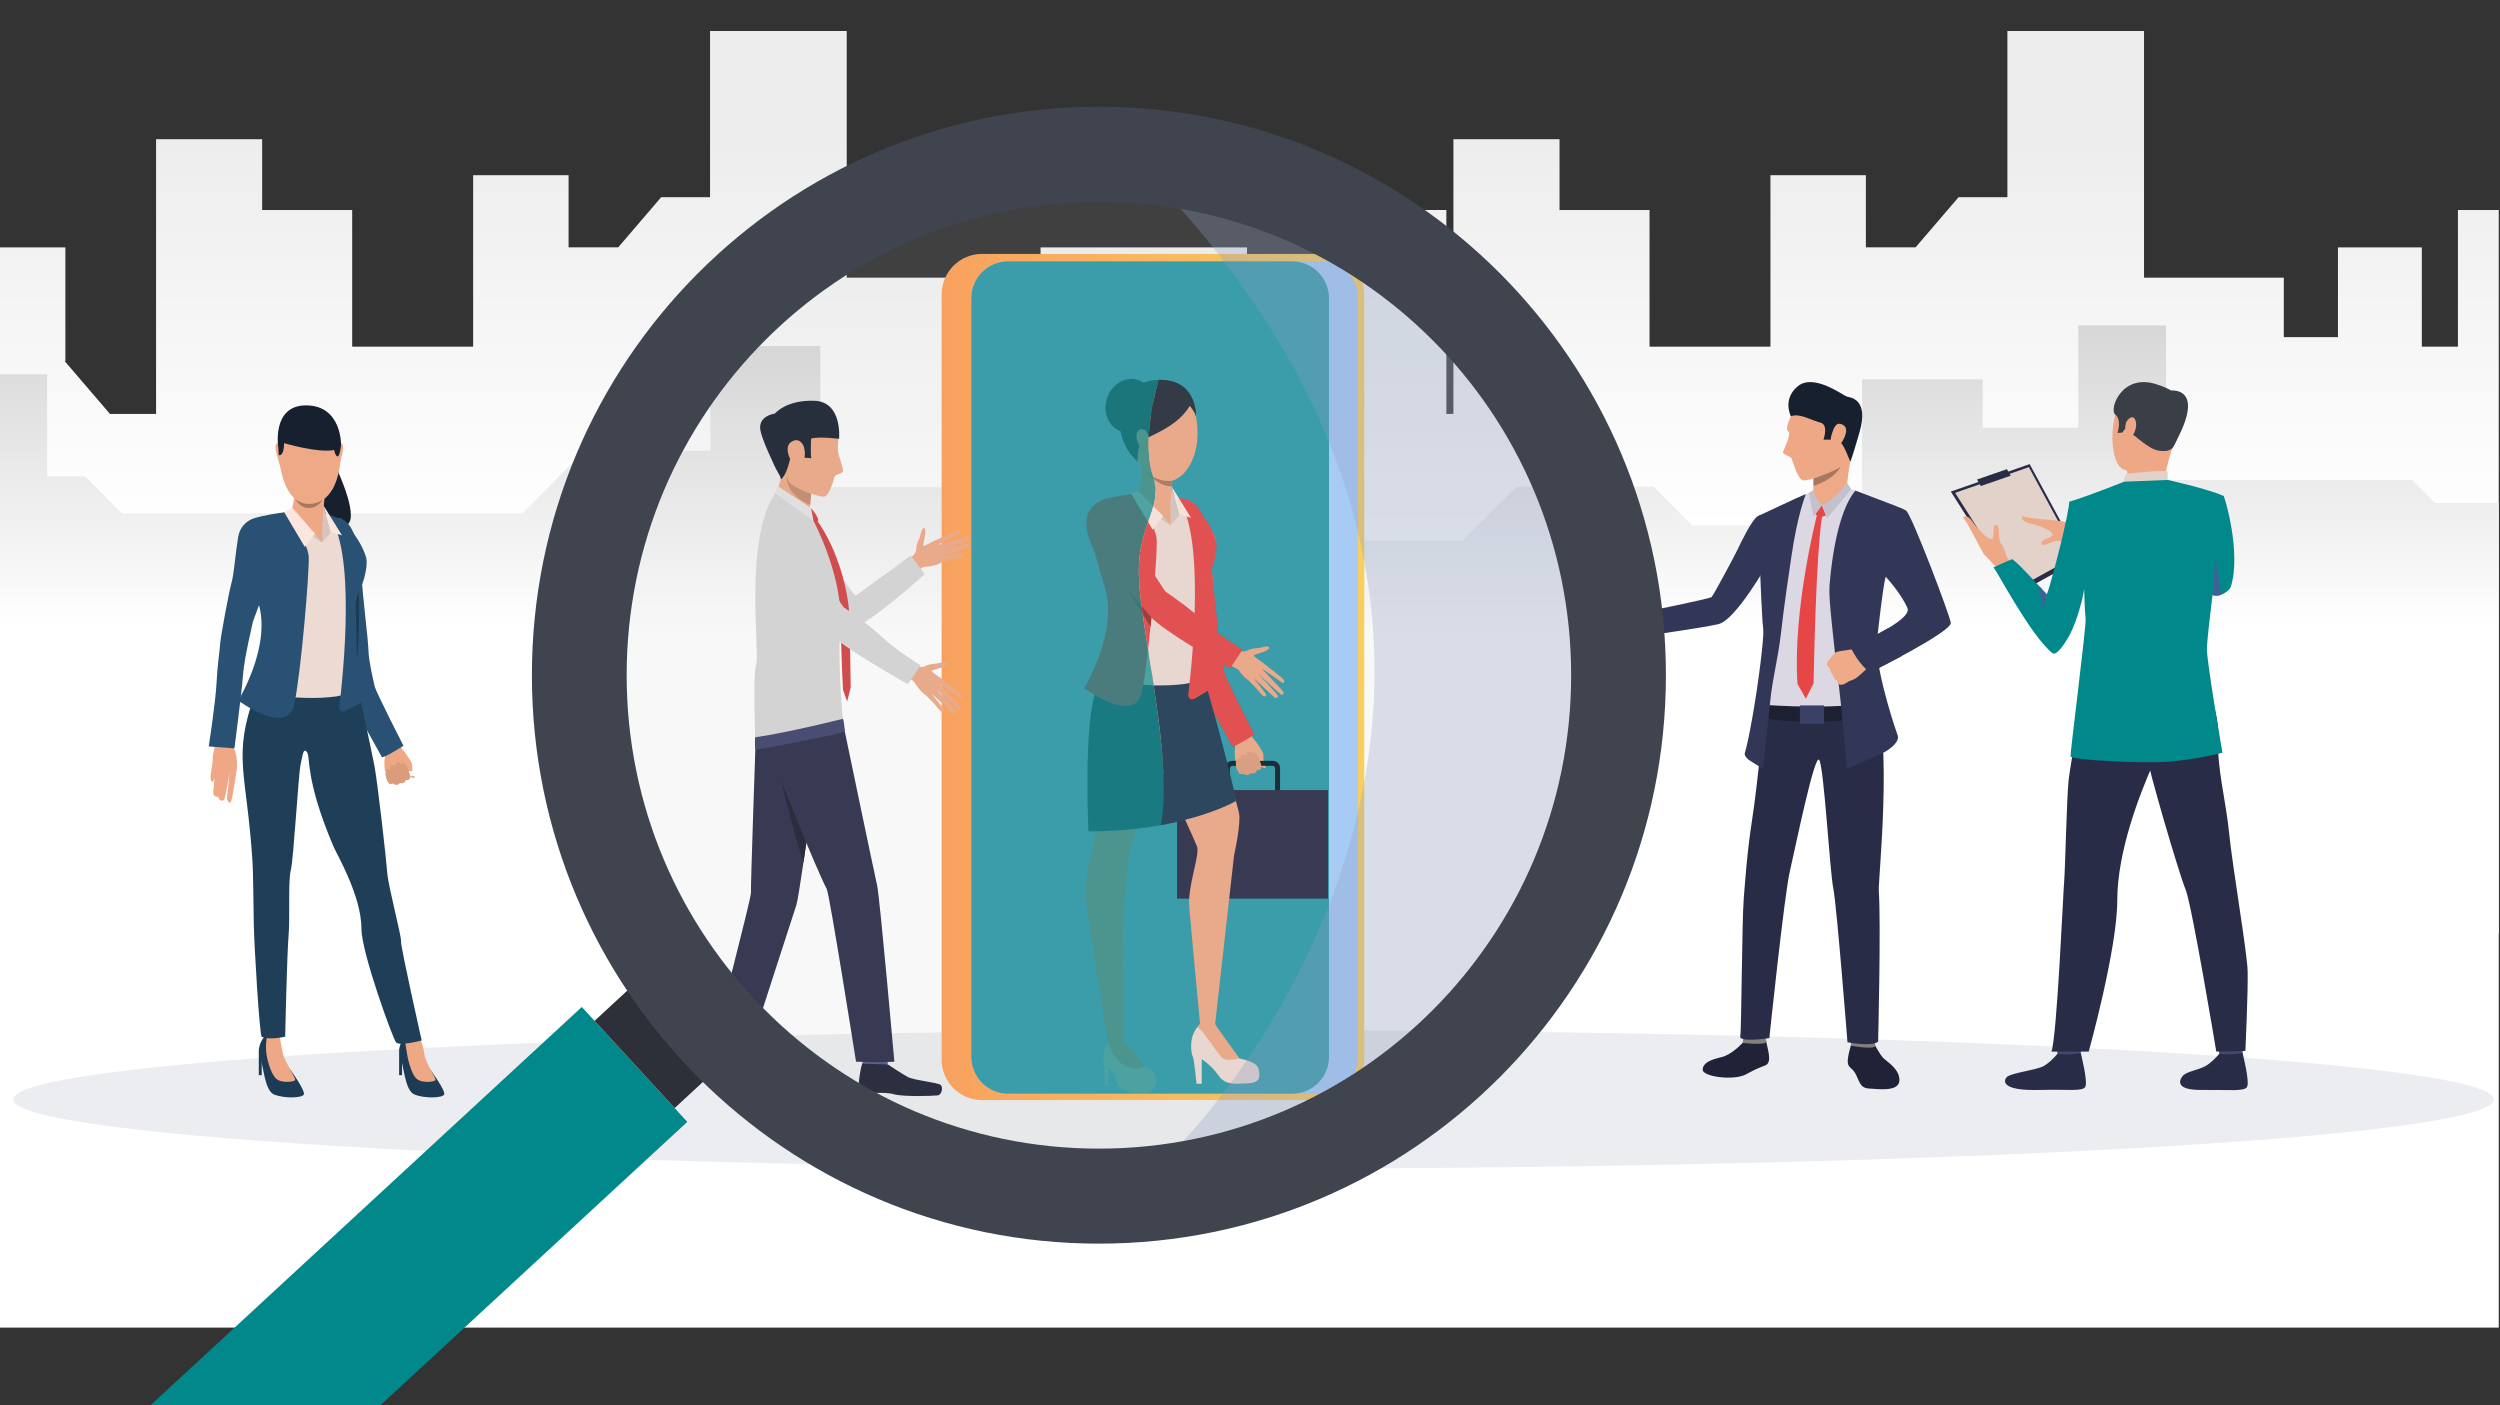 <svg width="338" height="190" viewBox="0 0 338 190" fill="none" xmlns="http://www.w3.org/2000/svg">
<rect x="0" y="0" width="338" height="190" fill="#333333" stroke="none"/>
<path d="M337.831 28.393V179.491H0V63.583V33.444H8.84V48.797H8.724L14.867 55.965H21.102V18.822H35.444V28.393H47.616V46.868H63.968V23.686H76.871V33.439H83.582L89.39 26.662H95.999V4.189H114.477V37.542H133.364V45.582H140.685V33.444H168.594V46.868H179.268V28.393H195.549V55.965H196.502V18.822H210.85V28.393H223.016V46.868H239.363V23.686H252.267V33.439H258.987L264.796 26.662H271.401V4.189H289.873V37.542H308.77V45.582H316.091V33.444H327.431V46.868H332.311V28.393H337.831Z" fill="url(#paint0_linear_234_2769)"/>
<path d="M0 126.159V50.597H6.374V64.403H11.509L16.489 69.394H70.616L79.038 60.951H96.038V46.775H110.904V65.89H138.283L148.833 55.313H182.686V73.137H197.728L205.049 65.796H223.573L228.818 71.053H251.75V51.298H268.063V57.819H280.985V43.993H292.849V64.888H326.11L329.221 68.006H337.831V126.159H0Z" fill="url(#paint1_linear_234_2769)"/>
<path d="M169.475 158.002C262.088 158.002 337.165 153.812 337.165 148.643C337.165 143.474 262.088 139.284 169.475 139.284C76.862 139.284 1.784 143.474 1.784 148.643C1.784 153.812 76.862 158.002 169.475 158.002Z" fill="#ECEDF0"/>
<path d="M253.397 141.143C253.397 141.143 254.103 142.463 254.565 142.987C255.027 143.511 256.793 144.448 256.803 146.006C256.814 147.694 253.825 147.225 252.656 147.164C251.486 147.103 251.398 146.201 250.906 145.245C250.414 144.289 249.917 144.451 249.825 143.68C249.732 142.91 250.302 141.143 250.302 141.143H253.397Z" fill="#202338"/>
<path d="M235.604 140.989C235.604 140.989 234.164 142.601 232.701 142.939C231.239 143.277 230.216 143.708 230.204 144.632C230.193 145.557 234.412 146.167 236.087 145.234C238.585 143.842 238.838 144.261 239.115 143.565C239.392 142.87 238.782 141.008 238.8 140.788C238.822 140.515 235.604 140.989 235.604 140.989Z" fill="#202338"/>
<path d="M235.766 140.217C235.766 140.217 235.575 140.972 235.604 140.989C235.632 141.004 238.9 141.395 238.8 140.789C238.72 140.297 238.605 139.764 238.605 139.764L235.766 140.217Z" fill="#81807E"/>
<path d="M250.342 140.633C250.342 140.633 250.205 141.353 250.231 141.37C250.257 141.387 253.543 141.976 253.525 141.377C253.51 140.902 253.223 140.349 253.223 140.349L250.342 140.633Z" fill="#81807E"/>
<path d="M238.735 95.004C238.735 95.004 237.546 106.572 236.928 110.532C236.205 115.162 235.961 118.987 235.76 121.383C235.507 124.397 235.458 139.223 235.281 140.105C235.104 140.986 239.216 140.349 239.216 140.349C239.216 140.349 241.24 120.976 241.995 117.766C242.697 114.777 245.306 101.909 245.947 102.725C246.589 103.541 247.383 117.742 247.859 120.1C248.333 122.457 249.778 140.913 249.778 140.913C249.778 140.913 253.051 141.565 253.922 140.827C253.922 140.827 254.319 124.923 254.016 120.503C253.901 118.819 255.985 100.308 253.312 92.856C251.9 88.916 238.735 95.004 238.735 95.004Z" fill="#292C47"/>
<path d="M249.4 92.441C249.4 92.441 248.607 91.239 247.769 91.085C246.929 90.931 259.333 84.92 259.3 82.773C259.275 81.031 254.833 78.141 254.833 78.141C254.833 78.141 254.833 78.144 254.832 78.148C254.83 78.15 254.83 78.152 254.83 78.154C254.83 78.157 254.829 78.159 254.829 78.161C254.735 78.506 253.452 83.277 253.408 85.571C253.361 87.951 253.549 96.137 253.549 96.137L250.369 96.99L240.214 97.086L237.896 96.137C237.896 96.137 238.149 93.505 238.243 91.656C238.301 90.481 238.529 88.377 238.471 86.328C238.471 86.328 238.508 84.167 238.294 83.237C238.271 79.131 238.023 75.065 238.023 75.065C237.885 73.204 237.79 71.463 237.736 69.839C238.184 69.602 238.723 69.323 239.154 69.118C240.488 68.482 242.346 67.624 243.539 67.075C244.237 66.754 244.921 66.519 244.921 66.519C244.921 66.519 249.688 66.061 250.075 66.086C250.197 66.093 250.792 66.302 251.575 66.6C253.265 67.243 256.524 68.552 257.042 68.925C257.802 69.471 262.786 82.686 262.858 83.593C262.989 85.229 249.4 92.441 249.4 92.441Z" fill="#DBD8E3"/>
<path d="M238.203 95.266C238.203 95.266 245.179 95.862 251.287 95.266V97.276C251.287 97.276 242.19 98.148 237.896 96.892L238.203 95.266Z" fill="#1D2033"/>
<path d="M237.625 69.807C237.679 71.457 237.758 73.228 237.899 75.126C237.899 75.126 238.03 79.756 238.297 84.149C238.387 84.778 238.434 85.421 238.383 86.079C238.316 86.939 238.224 87.876 238.112 88.855C238.11 88.868 238.109 88.88 238.107 88.893C238.081 89.126 238.052 89.359 238.025 89.594C238.025 89.598 238.023 89.6 238.023 89.604C237.43 94.497 236.426 100.111 235.901 101.81C235.791 102.165 236.172 102.494 236.444 102.746L238.352 103.952C238.352 103.952 239.139 96.692 239.4 94.228C239.652 91.85 240.445 88.661 240.792 85.554V85.553C241.233 81.612 241.839 77.749 242.166 75.456C243.018 69.482 244.153 66.81 244.153 66.81C243.611 66.971 237.625 69.807 237.625 69.807Z" fill="#323657"/>
<path d="M257.876 82.165C258.702 83.983 250.284 87.224 250.473 87.673C250.928 88.75 252.786 90.942 252.786 90.942C252.786 90.942 263.871 85.446 263.747 84.199C263.657 83.291 258.463 69.574 257.703 69.026C257.263 68.71 254.008 67.553 252.41 66.923C252.118 66.808 251.121 66.432 250.86 66.332C250.521 66.711 248.185 69.294 247.36 79.059C247.22 80.704 247.66 84.189 247.953 87.033C248.265 90.068 248.612 92.436 248.867 94.974C249.367 99.974 249.717 103.952 249.717 103.952L254.68 101.736C255.483 101.332 256.872 100.282 256.569 99.434C255.422 96.212 253.701 90.106 253.698 87.278C253.698 87.278 254.51 79.477 254.948 77.956C254.951 77.954 256.951 80.131 257.876 82.165Z" fill="#323657"/>
<path d="M249.635 66.591C249.635 66.591 249.669 64.951 250.299 61.633C250.468 60.745 245.154 63.971 245.154 63.971C245.154 63.971 245.17 64.281 245.181 64.703C245.187 64.924 245.191 65.177 245.19 65.429C245.188 65.517 245.188 65.606 245.185 65.695C245.18 65.929 245.17 66.155 245.149 66.346C245.13 66.543 245.014 66.891 244.973 66.987C244.753 67.491 247.845 67.875 249.635 66.591Z" fill="#EEA987"/>
<path d="M246.319 68.31L245.438 69.496C245.438 69.496 245.954 70.189 246.871 69.678L246.319 68.31Z" fill="#E64646"/>
<path d="M245.673 69.545C245.673 69.545 242.334 82.439 243.022 92.474L244.146 94.46L245.198 92.38C245.198 92.38 245.485 74.427 246.402 69.513L245.673 69.545Z" fill="#E64646"/>
<path d="M245.376 67.204L246.319 68.31C246.319 68.31 247.833 68.016 248.277 67.223C248.722 66.431 245.376 67.204 245.376 67.204Z" fill="#EEA987"/>
<path d="M245.159 66.237C245.159 66.237 245.268 67.079 246.319 68.31L245.173 69.854L244.552 66.653L245.159 66.237Z" fill="#C4C1CC"/>
<path d="M249.736 65.299C249.736 65.299 247.849 67.704 246.319 68.31L247.031 70.074L250.284 66.134L249.736 65.299Z" fill="#C4C1CC"/>
<path d="M218.208 83.133C218.208 83.133 214.709 83.542 214.512 83.768C214.315 83.992 214.362 84.182 214.691 84.159C215.02 84.134 218.091 83.862 218.091 83.862C218.091 83.862 214.079 85.05 213.876 85.195C213.757 85.281 213.825 85.653 214.004 85.657C214.183 85.66 218.243 84.716 218.243 84.716C218.243 84.716 214.499 85.832 214.369 86.007C214.255 86.161 214.402 86.493 214.687 86.43C214.972 86.368 218.518 85.532 218.518 85.532C218.518 85.532 215.857 86.52 215.839 86.739C215.828 86.874 215.872 87.197 216.549 86.921C217.227 86.644 218.905 86.164 218.905 86.164L218.208 83.133Z" fill="#EEA886"/>
<path d="M222.347 83.299C222.347 83.299 221.182 83.36 220.826 82.77C220.524 82.268 219.784 81.812 219.556 81.672C219.252 81.484 218.508 80.573 218.294 80.939C218.08 81.305 219.45 82.496 219.691 82.799C219.933 83.103 218.254 82.992 217.948 83.212C217.641 83.433 217.809 86.219 218.96 86.163C220.112 86.106 221.252 85.28 221.46 85.31C221.667 85.341 222.301 85.302 222.301 85.302L222.347 83.299Z" fill="#EEA886"/>
<path d="M221.86 86.053C221.86 86.053 230.445 84.849 232.35 84.379C233.23 84.162 234.39 82.943 235.493 81.51C235.857 81.039 236.214 80.543 236.552 80.054C236.554 80.052 236.554 80.052 236.554 80.052C237.906 78.094 238.966 76.218 238.966 76.218C238.966 76.218 242.964 71.521 239.755 69.427C239.755 69.427 238.38 69.398 237.626 69.808C236.851 70.231 235.198 73.691 234.917 74.304C234.636 74.916 231.599 80.608 231.395 80.736C231.191 80.863 228.158 81.524 226.808 81.807C224.85 82.216 221.173 82.982 221.173 82.982L221.86 86.053Z" fill="#323657"/>
<path d="M243.347 97.854H246.609V95.374H243.347V97.854Z" fill="#3A4066"/>
<path d="M248.796 92.589C248.796 92.589 249.203 92.572 249.375 92.478C249.375 92.478 249.68 92.283 249.904 92.156C249.975 92.116 250.038 92.085 250.081 92.066C250.26 91.996 250.674 91.892 251.056 91.599C251.438 91.308 252.684 90.14 252.684 90.14L251.879 88.9L251.507 87.672C251.507 87.672 248.604 87.962 248.217 88.192C248.18 88.215 248.142 88.239 248.111 88.264C247.801 88.491 247.667 88.79 247.518 88.927C247.464 88.979 246.958 89.521 246.985 89.741C247.024 90.047 247.175 90.243 247.364 90.335C247.364 90.335 247.466 90.93 247.773 91.196C247.773 91.196 247.851 91.748 248.325 91.969C248.326 91.971 248.467 92.522 248.796 92.589Z" fill="#EFAA88"/>
<path d="M252.787 90.941C252.787 90.941 251.173 89.614 250.299 87.672L255.253 84.951L257.092 88.704L252.787 90.941Z" fill="#323657"/>
<path d="M242.356 55.803C242.356 55.803 241.189 57.971 241.767 58.309C242.245 58.588 241.207 60.718 241.07 61.065C240.935 61.413 241.936 61.665 242.148 61.889C242.361 62.114 242.992 64.868 243.817 64.951C244.642 65.034 248.36 63.738 249.371 62.682C250.383 61.626 251.214 56.861 250.538 54.85C249.865 52.842 244.417 52.014 242.356 55.803Z" fill="#EEA886"/>
<path d="M242.123 56.274C242.123 56.274 240.932 53.93 243.097 52.192C245.261 50.455 249.252 53.505 249.702 53.621C250.151 53.738 252.704 53.914 251.415 58.405C250.309 62.263 250.154 62.426 250.154 62.426C250.154 62.426 249.328 60.192 248.86 59.851C248.129 59.319 246.526 59.446 246.526 59.446C246.526 59.446 247.289 57.414 246.096 57.126C244.903 56.838 243.33 55.823 242.123 56.274Z" fill="#16202E"/>
<path d="M247.797 58.282C247.902 58.003 248.242 56.804 249.268 57.509C250.293 58.213 248.629 60.47 248.451 60.499C248.272 60.528 246.912 60.628 247.797 58.282Z" fill="#EEA886"/>
<path d="M245.188 65.427C245.187 65.516 245.187 65.605 245.184 65.693C248.224 64.671 248.812 63.131 248.812 63.131C247.863 63.803 245.18 64.701 245.18 64.701C245.187 64.923 245.19 65.175 245.188 65.427Z" fill="#A77860"/>
<path d="M281.338 75.528L272.562 80.363L263.75 66.46L274.408 62.748L281.338 75.528Z" fill="#292C47"/>
<path d="M280.781 75.11L272.575 79.632L264.333 66.63L274.302 63.159L280.781 75.11Z" fill="#E2D2CA"/>
<path d="M283.786 72.678C283.786 72.678 282.258 71.945 281.588 71.562C280.917 71.18 279.192 70.655 279.054 70.53C278.916 70.405 273.942 70.098 273.641 69.837C273.339 69.577 273.046 70.448 274.335 70.731C275.623 71.014 277.417 71.707 277.515 72.211C277.614 72.716 276.191 72.836 276.047 73.252C275.904 73.668 276.087 73.575 276.292 73.663C276.495 73.752 277.983 72.926 278.638 73.162C279.292 73.396 280.291 73.072 280.793 73.244C281.295 73.415 283.732 74.239 283.732 74.239L283.786 72.678Z" fill="#EEA886"/>
<path d="M272.134 78.619C272.134 78.619 270.851 77.462 270.23 76.977C269.61 76.493 268.444 75.069 268.273 74.986C268.101 74.903 265.876 70.325 265.514 70.141C265.151 69.958 265.856 69.341 266.625 70.448C267.392 71.556 268.741 72.98 269.254 72.876C269.767 72.772 269.326 71.382 269.661 71.084C269.995 70.786 269.98 70.997 270.143 71.155C270.306 71.313 270.109 73.04 270.584 73.567C271.06 74.093 271.144 75.164 271.501 75.57C271.857 75.977 273.58 77.96 273.58 77.96L272.134 78.619Z" fill="#EEA886"/>
<path d="M299.769 140.502C299.769 140.502 300.047 142.434 300.082 142.724C300.116 143.014 303.17 142.554 303.17 142.554L303.417 140.254C303.416 140.253 300.151 140.229 299.769 140.502Z" fill="#424773"/>
<path d="M300.048 142.477C300.048 142.477 299.081 143.641 298.146 144.149C297.21 144.656 295.741 144.857 295.187 145.382C294.787 145.762 293.732 147.393 297.618 147.36C301.504 147.326 303.377 147.59 303.793 146.965C304.209 146.34 303.191 142.347 303.191 142.347C303.191 142.347 302.271 142.68 300.048 142.477Z" fill="#292C47"/>
<path d="M277.893 140.502C277.893 140.502 278.171 142.434 278.205 142.724C278.24 143.014 281.293 142.554 281.293 142.554L281.541 140.254C281.541 140.253 278.274 140.229 277.893 140.502Z" fill="#424773"/>
<path d="M278.173 142.477C278.173 142.477 277.206 143.641 276.27 144.149C275.334 144.656 271.892 145.073 271.338 145.598C270.938 145.977 270.274 147.504 275.742 147.361C279.626 147.26 281.501 147.591 281.917 146.966C282.333 146.341 281.314 142.348 281.314 142.348C281.314 142.348 280.449 142.702 278.173 142.477Z" fill="#292C47"/>
<path d="M297.241 90.872C297.241 90.872 300.109 95.441 299.895 99.571C299.681 103.701 300.936 108.21 301.366 112.525C301.847 117.335 303.813 128.723 303.883 131.295C303.954 133.867 303.578 142.084 303.578 142.084L299.642 142.174C299.642 142.174 296.337 122.266 295.481 120.234C294.625 118.202 290.38 103.722 290.238 102.096C290.095 100.473 297.241 90.872 297.241 90.872Z" fill="#292C47"/>
<path d="M282.14 91.491C282.14 91.491 279.978 102.812 279.693 105.34C279.408 107.868 279.217 117.573 279.075 119.153C278.932 120.733 278.124 139.829 277.362 142.175H282.394C282.394 142.175 286.256 128.293 286.256 121.725C286.256 115.158 289.24 107.447 291.167 103.113C293.092 98.779 297.502 98.677 298.685 90.638C298.684 90.638 283.742 88.941 282.14 91.491Z" fill="#292C47"/>
<path d="M292.453 52.456C292.453 52.456 288.604 51.014 286.827 53.952C285.052 56.89 285.222 62.773 287.163 63.497C289.104 64.22 292.019 63.842 293.013 62.003C294.007 60.164 294.904 57.506 294.862 55.729C294.819 53.954 293.464 52.968 292.453 52.456Z" fill="#EEA886"/>
<path d="M287.582 63.631C287.582 63.631 287.742 64.673 287.477 65.188C287.212 65.7 292.466 65.714 292.466 65.714C292.466 65.714 292.892 62.922 293.701 60.562C294.509 58.203 287.582 63.631 287.582 63.631Z" fill="#EEA886"/>
<path d="M293.7 60.562C293.7 60.562 293.338 61.162 291.858 60.929C290.377 60.696 288.572 58.722 287.954 58.505C287.336 58.287 287.33 57.924 287.33 57.924L286.943 58.491L286.287 58.533C286.287 58.533 286.885 56.767 285.983 56.046C285.08 55.326 286.92 50.331 291.667 51.994C291.667 51.994 295.312 53.002 295.18 55.08C295.047 57.159 294.517 59.528 293.7 60.562Z" fill="#3A3F47"/>
<path d="M287.166 65.125C287.166 65.125 287.182 64.144 287.626 64.05C288.07 63.956 292.521 63.526 293.066 63.741V64.884C293.066 64.885 292.017 65.531 287.166 65.125Z" fill="#E2D2CA"/>
<path d="M287.429 57.169C287.511 56.82 288.396 55.825 288.735 56.89C289.074 57.958 288.223 59.392 287.749 59.269C287.275 59.147 287.218 58.053 287.429 57.169Z" fill="#EEA886"/>
<path d="M269.496 76.715C269.499 76.714 269.5 76.714 269.503 76.715C269.474 76.729 269.469 76.731 269.496 76.715Z" fill="#323657"/>
<path d="M300.477 101.758C300.477 101.758 298.116 102.455 294.089 102.9C290.062 103.345 280.001 102.739 279.937 102.262C279.874 101.785 282.102 84.504 281.975 83.613C281.848 82.723 281.78 79.552 281.78 79.552C281.73 80.421 280.847 83.97 279.781 85.905C279.395 86.603 278.104 88.794 277.481 88.297C274.467 85.884 269.799 76.793 269.503 76.716C269.752 76.608 271.715 75.702 271.991 75.609C272.233 75.529 274.406 77.836 275.724 79.268C276.311 79.905 276.729 80.37 276.729 80.37C277.109 79.512 278.495 74.106 278.925 72.235C279.897 68.015 279.748 67.84 279.748 67.84C282.694 66.946 287.166 65.128 287.166 65.128L293.066 64.887C293.066 64.887 298.481 66.081 300.614 67.047C300.816 67.139 300.817 71.891 301.373 73.137L299.605 76.876C299.605 76.876 298.583 84.283 298.371 87.578C298.273 89.088 300.477 101.758 300.477 101.758Z" fill="#01888A"/>
<path d="M301.617 79.302C301.463 79.801 300.765 80.223 300.31 80.407C300.019 80.525 299.693 80.564 299.366 80.503L299.135 80.46L295.091 79.709C295.091 79.709 294.206 69.493 300.615 67.047C300.783 67.101 303.032 74.729 301.617 79.302Z" fill="#01888A"/>
<path d="M300.308 80.407C300.018 80.525 299.692 80.564 299.364 80.503L299.133 80.46L299.531 75.241L300.308 80.407Z" fill="#3D6396"/>
<path d="M276.729 80.368L276.236 82.466C276.236 82.466 275.699 80.361 275.725 79.268C276.313 79.904 276.729 80.368 276.729 80.368Z" fill="#3D6396"/>
<path d="M293.55 52.803C293.55 52.803 298.597 52.22 293.636 60.67L293.55 52.803Z" fill="#3A3F47"/>
<path d="M267.806 65.714L267.293 64.831L271.333 63.433L271.846 64.312L267.806 65.714Z" fill="#292C47"/>
<path d="M134.224 147.866H172.632C175.38 147.866 177.607 145.633 177.607 142.878V40.322C177.607 37.567 175.38 35.335 172.632 35.335H134.224C131.477 35.335 129.249 37.567 129.249 40.322V142.878C129.249 145.633 131.476 147.866 134.224 147.866Z" fill="#587AA3"/>
<path d="M132.761 148.73H178.994C182.005 148.73 184.446 146.283 184.446 143.264V39.794C184.446 36.776 182.005 34.328 178.994 34.328H132.761C129.751 34.328 127.309 36.776 127.309 39.794V143.264C127.309 146.283 129.751 148.73 132.761 148.73Z" fill="url(#paint2_linear_234_2769)"/>
<path opacity="0.98" d="M136.299 147.866H178.632C181.38 147.866 183.607 145.633 183.607 142.878V40.324C183.607 37.569 181.38 35.336 178.632 35.336H136.299C133.551 35.336 131.324 37.569 131.324 40.324V142.878C131.324 145.633 133.551 147.866 136.299 147.866Z" fill="#A3CDFF"/>
<path d="M159.443 73.687L161.534 76.992L163.464 80.043C163.46 80.026 163.332 79.564 163.113 78.227C163.072 77.974 163.027 77.688 162.979 77.368C162.965 77.274 162.944 77.179 162.918 77.087C162.092 75.177 159.537 73.737 159.444 73.69C159.443 73.687 159.443 73.687 159.443 73.687Z" fill="#EDDAD3"/>
<path d="M162.91 77.063C162.91 77.063 163.022 77.294 163.113 78.226L162.357 77.081C162.357 77.081 161.006 75.139 160.543 74.635C160.08 74.13 159.444 73.688 159.444 73.688C159.444 73.688 162.103 74.969 162.91 77.063Z" fill="#FFCA55"/>
<path d="M168.585 98.608C168.585 98.608 169.006 99.011 169.151 99.388C169.266 99.686 169.652 100.081 169.833 100.305C170.015 100.531 170.694 101.585 170.791 101.878C170.831 101.998 170.778 102.826 170.885 103.062C170.993 103.297 171.269 103.748 171.059 103.832C170.849 103.917 170.49 103.579 170.49 103.579C170.49 103.579 170.574 103.799 170.414 103.929C170.101 104.183 169.869 104.081 169.869 104.081C169.869 104.081 169.807 104.359 169.649 104.433C169.302 104.593 169.081 104.489 169.081 104.489C169.081 104.489 168.958 104.667 168.704 104.722C168.377 104.794 168.16 104.545 168.16 104.545C168.16 104.545 167.773 104.726 167.599 104.563C167.425 104.399 167.387 104.189 167.288 104.026C167.188 103.864 166.779 102.279 166.991 101.018C167.202 99.757 166.219 98.81 166.219 98.81L168.585 98.608Z" fill="#EEA886"/>
<path d="M172.059 108.309H166.624C166.073 108.309 165.624 107.858 165.624 107.305V103.87C165.624 103.317 166.073 102.866 166.624 102.866H172.059C172.61 102.866 173.059 103.317 173.059 103.87V107.305C173.059 107.86 172.611 108.309 172.059 108.309ZM166.624 103.54C166.443 103.54 166.295 103.688 166.295 103.87V107.305C166.295 107.487 166.443 107.635 166.624 107.635H172.059C172.24 107.635 172.388 107.487 172.388 107.305V103.87C172.388 103.688 172.24 103.54 172.059 103.54H166.624Z" fill="#0E1E2B"/>
<path d="M179.536 106.834H159.146V121.48H179.536V106.834Z" fill="#54281A"/>
<path d="M160.65 67.667C160.65 67.667 159.636 67.66 159.191 70.791C158.746 73.921 159.589 75.23 159.69 76.534C159.791 77.836 161.316 86.251 161.358 86.623C161.399 86.994 161.604 91.473 162.198 92.661C162.792 93.85 167.162 100.585 167.22 100.921C167.278 101.258 169.342 99.747 169.342 99.747C169.342 99.747 165.91 92.543 165.711 91.72C165.512 90.897 164.129 86.7 164.348 85.42C164.566 84.138 163.735 77.07 163.815 76.284C163.896 75.498 162.651 68.144 160.65 67.667Z" fill="#EEA886"/>
<path d="M160.68 67.645C160.68 67.645 159.635 67.66 159.19 70.791C158.745 73.921 159.147 75.049 159.417 76.406C159.671 77.688 160.538 85.528 160.579 85.899C160.621 86.271 161.658 90.998 162.197 92.661C162.607 93.925 166.503 100.545 166.562 100.881C166.62 101.217 169.591 99.334 169.591 99.334C169.591 99.334 165.781 91.882 165.582 91.06C165.383 90.238 164.737 87.393 164.717 86.093C164.692 84.566 163.734 77.071 163.814 76.284C163.894 75.497 163.596 68.715 160.68 67.645Z" fill="#E64646"/>
<path d="M151.944 140.662C151.944 140.662 153.763 143.37 154.495 144.023C154.495 144.023 156.182 144.614 156.287 145.765C156.356 146.517 156.29 147.724 154.363 147.778C152.436 147.832 151.198 147.157 150.846 145.988C150.493 144.818 149.827 144.294 149.827 144.294V146.743H149.393C149.393 146.743 149.284 144.376 149.258 143.939C149.23 143.504 148.945 141.83 149.862 141.089C150.775 140.35 151.944 140.662 151.944 140.662Z" fill="#EDDAD3"/>
<path d="M164.281 138.498C164.281 138.498 164.597 139.244 165.191 140.023C165.626 140.594 166.983 142.935 167.58 143.098C168.177 143.262 170.022 143.587 170.186 144.623C170.349 145.656 170.43 146.391 168.611 146.473C166.792 146.554 165.597 146.664 164.729 145.385C163.861 144.106 162.476 143.18 162.476 143.18V146.517H161.77C161.77 146.517 161.443 143.044 161.254 142.799C161.063 142.553 160.575 139.887 162.259 138.498C163.941 137.111 164.281 138.498 164.281 138.498Z" fill="#EDDAD3"/>
<path d="M150.721 88.397C150.721 88.397 148.425 91.39 147.802 94.942C147.178 98.494 148.169 110.414 148.142 112.168C148.114 113.924 146.486 118.291 146.812 121.598C147.138 124.904 149.859 141.09 149.859 141.09L151.942 140.662C151.942 140.662 151.739 123.884 151.942 122.496C152.145 121.109 152.554 116.049 152.636 115.478C152.718 114.907 157.806 99.899 157.806 97.34C157.806 94.778 156.259 84.22 150.721 88.397Z" fill="#EEA886"/>
<path d="M162.259 89.566C162.259 89.566 166.033 104.004 166.481 106.004C166.929 108.004 167.577 109.654 167.577 110.503C167.577 112.473 166.847 115.637 166.847 115.637L164.281 138.497H162.259C162.259 138.497 160.983 125.148 160.78 122.454C160.576 119.76 162.245 115.596 161.839 114.454C161.431 113.31 155.283 100.125 155.283 100.125C155.283 100.125 150.626 85.376 162.259 89.566Z" fill="#EEA886"/>
<path d="M154.808 144.162C154.808 144.162 153.224 144.979 151.785 143.901C150.345 142.822 149.86 141.091 149.86 141.091L151.943 140.663L154.808 144.162Z" fill="#EEA886"/>
<path d="M167.58 143.098C167.58 143.098 165.951 143.507 165.326 143.098C164.701 142.689 162.579 139.093 161.876 138.878C161.876 138.878 162.557 137.492 164.281 138.5C164.281 138.498 167.118 142.499 167.58 143.098Z" fill="#EEA886"/>
<path d="M167.087 108.307C167.087 108.307 160.155 112.398 147.16 112.398C147.16 112.398 146.425 97.288 148.313 93.038C150.203 88.787 162.744 91.43 162.744 91.43C162.744 91.43 166.642 105.181 167.087 108.307Z" fill="#1D3B54"/>
<path d="M157.617 66.515C157.617 66.515 159.632 67.469 160.332 67.61C161.031 67.751 163.746 71.285 164.222 72.576C164.697 73.866 164.222 75.802 163.242 78.075C162.262 80.347 163.185 81.106 162.739 83.378C162.291 85.651 161.899 90.463 161.982 91.725C162.067 92.988 150.662 93.226 148.059 90.926C148.059 90.926 150.674 86.998 151.01 86.437C151.346 85.876 151.067 82.817 150.759 82.031C150.45 81.246 148.402 74.564 148.402 74.564C148.402 74.564 146.725 69.433 148.24 68.254C149.556 67.23 153.141 66.864 153.785 66.641C154.428 66.417 156.301 66.32 157.617 66.515Z" fill="#EDDAD3"/>
<path d="M158.26 71.019L159.484 69.582L158.421 65.797C158.421 65.797 158.063 67.905 158.26 71.019Z" fill="#D6C5BE"/>
<path d="M155.073 52.178C156.27 51.756 160.671 50.719 161.706 56.36C162.741 61.999 159.635 66.012 156.78 64.945C153.926 63.879 152.162 59.978 151.995 57.004C151.826 54.03 153.562 52.711 155.073 52.178Z" fill="#EEA886"/>
<path d="M161.706 56.358C161.706 56.358 161.921 51.533 157.136 51.364C152.35 51.194 151.063 55.146 151.454 58.024C151.845 60.903 153.827 62.421 153.827 62.421C153.827 62.421 153.656 60.092 154.584 59.487C155.513 58.883 159.235 57.676 160.858 54.87C160.858 54.871 161.61 55.757 161.706 56.358Z" fill="#252E3B"/>
<path d="M155.74 55.848C155.109 57.77 153.24 58.88 151.563 58.328C149.888 57.775 149.04 55.769 149.671 53.847C150.301 51.925 152.17 50.815 153.847 51.368C155.523 51.919 156.37 53.926 155.74 55.848Z" fill="#252E3B"/>
<path d="M158.578 64.184C158.578 64.184 158.175 67.89 158.26 69.097C158.26 69.097 156.165 71.201 153.785 66.641C153.785 66.641 154.787 64.762 154.032 62.201C153.277 59.641 158.578 64.184 158.578 64.184Z" fill="#EEA886"/>
<path d="M158.26 69.097V71.019L155.85 69.213L158.26 69.097Z" fill="#EEA886"/>
<path d="M158.26 71.019L157.259 69.778L153.888 66.41L152.799 67.463L158.26 71.019Z" fill="#D6C5BE"/>
<path d="M153.421 66.733C153.421 66.733 156.25 71.036 156.385 72.93C156.521 74.825 155.335 88.991 154.383 93.545C153.434 98.099 146.57 93.031 146.57 93.031C146.57 93.031 151.183 85.547 149.412 79.553C147.642 73.56 146.999 71.165 146.999 71.165C146.999 71.165 147.608 67.828 149.766 67.358C151.659 66.946 153.421 66.733 153.421 66.733Z" fill="#E64646"/>
<path d="M164.407 73.151C164.407 73.151 164.917 74.961 162.929 78.96C162.929 78.96 162.961 84.08 163.016 85.679C163.072 87.278 163.451 93.325 163.451 93.325L161.485 94.479C161.089 94.712 160.599 94.389 160.654 93.933C161.211 89.331 163.021 71.873 159.11 67.18L160.679 67.645C160.68 67.645 163.47 69.931 164.407 73.151Z" fill="#E64646"/>
<path d="M155.065 58.469C154.891 58.027 154.309 57.902 153.973 58.154C153.637 58.407 153.441 59.165 153.973 60.147C154.505 61.13 156.38 61.813 155.065 58.469Z" fill="#EEA886"/>
<path d="M159.484 69.582L161.027 70.009L158.421 65.797L159.484 69.582Z" fill="#FAE6DE"/>
<path d="M157.259 69.778L155.85 71.629L152.957 66.794L153.889 66.41L157.259 69.778Z" fill="#FAE6DE"/>
<path d="M158.495 65.001L158.42 65.731C158.42 65.731 156.761 66.056 154.582 63.393C154.584 63.393 156.128 65.28 158.495 65.001Z" fill="#A77860"/>
<path d="M167.059 87.689C167.059 87.689 168.037 88.32 168.6 87.967C169.078 87.666 169.915 87.625 170.172 87.612C170.516 87.594 171.551 87.145 171.578 87.58C171.604 88.016 169.906 88.402 169.566 88.556C169.226 88.709 170.723 89.442 170.892 89.791C171.061 90.14 169.71 92.557 168.741 91.935C167.772 91.312 167.146 90.007 166.953 89.931C166.761 89.855 166.23 89.507 166.23 89.507L167.059 87.689Z" fill="#EEA886"/>
<path d="M148.446 67.955C148.446 67.955 149.828 67.695 151.003 68.957C152.178 70.22 152.767 72.296 153.074 72.969C153.382 73.643 157.273 79.872 157.496 80.012C157.72 80.152 161.674 83.351 163.464 85.062C165.256 86.774 168.746 88.682 168.746 88.682L167.43 90.534C167.43 90.534 156.823 84.865 155.48 82.789C154.136 80.713 148.772 74.961 148.772 74.961C148.772 74.961 145.55 70.046 148.446 67.955Z" fill="#EEA886"/>
<path d="M170.7 89.591C170.7 89.591 173.541 91.692 173.612 91.992C173.684 92.291 173.563 92.438 173.289 92.252C173.015 92.066 170.485 90.301 170.485 90.301C170.485 90.301 173.431 93.355 173.543 93.587C173.61 93.722 173.388 94.022 173.232 93.937C173.076 93.851 169.985 90.992 169.985 90.992C169.985 90.992 172.73 93.849 172.766 94.07C172.798 94.264 172.527 94.489 172.309 94.291C172.09 94.093 169.393 91.587 169.393 91.587C169.393 91.587 171.261 93.792 171.181 93.998C171.132 94.124 170.954 94.392 170.49 93.808C170.025 93.225 168.786 91.961 168.786 91.961L170.7 89.591Z" fill="#EEA886"/>
<path d="M163.398 77.957C163.398 77.957 163.492 84.347 163.102 87.429L162.929 78.96L163.398 77.957Z" fill="#E64646"/>
<path d="M149.239 67.539C149.239 67.539 149.944 67.693 151.119 68.956C152.294 70.218 152.882 72.294 153.19 72.968C153.499 73.641 157.389 79.871 157.613 80.011C157.836 80.151 161.075 82.382 162.867 84.094C164.659 85.805 167.991 87.851 167.991 87.851L166.28 90.397C166.28 90.397 156.925 85.202 155.442 83.225C153.858 81.111 148.207 74.908 148.207 74.908C148.207 74.908 144.614 69.234 149.239 67.539Z" fill="#E64646"/>
<path d="M170.506 103.418C170.506 103.418 170.141 101.996 169.685 101.784C169.229 101.572 169.331 102.092 169.331 102.092C169.331 102.092 169.239 101.576 168.814 101.604C168.39 101.633 168.543 102.236 168.543 102.236C168.543 102.236 168.366 101.863 167.964 102.045C167.562 102.226 167.804 102.699 167.804 102.699C167.804 102.699 167.259 102.309 167.128 102.84C166.906 103.735 167.6 104.566 167.6 104.566C167.6 104.566 167.787 104.75 168.162 104.548C168.162 104.548 168.587 105.03 169.082 104.492C169.082 104.492 169.8 104.686 169.87 104.083C169.87 104.08 170.647 104.243 170.506 103.418Z" fill="#DB9C7C"/>
<path d="M155.551 84.72L152.348 79.54C152.348 79.54 155.079 82.771 155.363 83.119C155.648 83.466 155.672 83.492 155.672 83.492C155.672 83.492 155.59 84.544 155.551 84.72Z" fill="#9C2F2F"/>
<path opacity="0.73" d="M179.681 40.324V142.879C179.681 145.633 177.455 147.864 174.706 147.864H136.297C133.551 147.864 131.322 145.633 131.322 142.879V40.324C131.322 37.569 133.551 35.336 136.297 35.336H174.706C177.455 35.336 179.681 37.569 179.681 40.324Z" fill="#01888A"/>
<path d="M168.584 98.608C168.584 98.608 169.006 99.011 169.151 99.388C169.266 99.686 169.652 100.081 169.833 100.305C170.015 100.531 170.694 101.585 170.791 101.878C170.831 101.998 170.778 102.826 170.885 103.062C170.993 103.297 171.269 103.748 171.059 103.832C170.849 103.917 170.489 103.579 170.489 103.579C170.489 103.579 170.574 103.799 170.413 103.929C170.101 104.183 169.869 104.08 169.869 104.08C169.869 104.08 169.806 104.359 169.649 104.432C169.302 104.593 169.081 104.489 169.081 104.489C169.081 104.489 168.958 104.667 168.703 104.722C168.377 104.794 168.16 104.545 168.16 104.545C168.16 104.545 167.773 104.726 167.599 104.563C167.425 104.399 167.387 104.189 167.288 104.026C167.188 103.864 166.779 102.279 166.99 101.018C167.202 99.757 166.219 98.81 166.219 98.81L168.584 98.608Z" fill="#EEA886"/>
<path d="M167.09 103.303V103.297C167.086 103.292 167.086 103.292 167.086 103.292C167.086 103.292 167.086 103.292 167.09 103.288C167.086 103.282 167.086 103.278 167.086 103.274C167.086 103.27 167.08 103.264 167.08 103.26C167.057 103.139 167.032 103.011 167.013 102.866H166.624C166.346 102.866 166.102 102.977 165.919 103.155C165.881 103.198 165.843 103.241 165.804 103.289C166.001 104.058 166.169 104.717 166.294 105.217V103.871C166.294 103.688 166.443 103.54 166.624 103.54H167.143C167.125 103.466 167.105 103.389 167.09 103.303ZM167.09 103.303V103.297C167.086 103.292 167.086 103.292 167.086 103.292C167.086 103.292 167.086 103.292 167.09 103.288C167.086 103.282 167.086 103.278 167.086 103.274C167.086 103.27 167.08 103.264 167.08 103.26C167.057 103.139 167.032 103.011 167.013 102.866H166.624C166.346 102.866 166.102 102.977 165.919 103.155C165.881 103.198 165.843 103.241 165.804 103.289C166.001 104.058 166.169 104.717 166.294 105.217V103.871C166.294 103.688 166.443 103.54 166.624 103.54H167.143C167.125 103.466 167.105 103.389 167.09 103.303ZM167.09 103.303V103.297C167.086 103.292 167.086 103.292 167.086 103.292C167.086 103.292 167.086 103.292 167.09 103.288C167.086 103.282 167.086 103.278 167.086 103.274C167.086 103.27 167.08 103.264 167.08 103.26C167.057 103.139 167.032 103.011 167.013 102.866H166.624C166.346 102.866 166.102 102.977 165.919 103.155C165.881 103.198 165.843 103.241 165.804 103.289C166.001 104.058 166.169 104.717 166.294 105.217V103.871C166.294 103.688 166.443 103.54 166.624 103.54H167.143C167.125 103.466 167.105 103.389 167.09 103.303ZM167.09 103.303V103.297C167.086 103.292 167.086 103.292 167.086 103.292C167.086 103.292 167.086 103.292 167.09 103.288C167.086 103.282 167.086 103.278 167.086 103.274C167.086 103.27 167.08 103.264 167.08 103.26C167.057 103.139 167.032 103.011 167.013 102.866H166.624C166.346 102.866 166.102 102.977 165.919 103.155C165.881 103.198 165.843 103.241 165.804 103.289C166.001 104.058 166.169 104.717 166.294 105.217V103.871C166.294 103.688 166.443 103.54 166.624 103.54H167.143C167.125 103.466 167.105 103.389 167.09 103.303ZM167.09 103.303V103.297C167.086 103.292 167.086 103.292 167.086 103.292C167.086 103.292 167.086 103.292 167.09 103.288C167.086 103.282 167.086 103.278 167.086 103.274C167.086 103.27 167.08 103.264 167.08 103.26C167.057 103.139 167.032 103.011 167.013 102.866H166.624C166.346 102.866 166.102 102.977 165.919 103.155C165.881 103.198 165.843 103.241 165.804 103.289C166.001 104.058 166.169 104.717 166.294 105.217V103.871C166.294 103.688 166.443 103.54 166.624 103.54H167.143C167.125 103.466 167.105 103.389 167.09 103.303ZM167.09 103.303V103.297C167.086 103.292 167.086 103.292 167.086 103.292C167.086 103.292 167.086 103.292 167.09 103.288C167.086 103.282 167.086 103.278 167.086 103.274C167.086 103.27 167.08 103.264 167.08 103.26C167.057 103.139 167.032 103.011 167.013 102.866H166.624C166.346 102.866 166.102 102.977 165.919 103.155C165.881 103.198 165.843 103.241 165.804 103.289C166.001 104.058 166.169 104.717 166.294 105.217V103.871C166.294 103.688 166.443 103.54 166.624 103.54H167.143C167.125 103.466 167.105 103.389 167.09 103.303ZM167.09 103.303V103.297C167.086 103.292 167.086 103.292 167.086 103.292C167.086 103.292 167.086 103.292 167.09 103.288C167.086 103.282 167.086 103.278 167.086 103.274C167.086 103.27 167.08 103.264 167.08 103.26C167.057 103.139 167.032 103.011 167.013 102.866H166.624C166.346 102.866 166.102 102.977 165.919 103.155C165.881 103.198 165.843 103.241 165.804 103.289C166.001 104.058 166.169 104.717 166.294 105.217V103.871C166.294 103.688 166.443 103.54 166.624 103.54H167.143C167.125 103.466 167.105 103.389 167.09 103.303ZM172.058 102.865H166.626C166.348 102.865 166.103 102.976 165.921 103.153C165.882 103.196 165.845 103.239 165.806 103.288C165.691 103.451 165.623 103.654 165.623 103.87V107.307C165.623 107.86 166.074 108.311 166.626 108.311H172.058C172.61 108.311 173.061 107.86 173.061 107.307V103.87C173.061 103.317 172.61 102.865 172.058 102.865ZM172.389 107.307C172.389 107.49 172.24 107.634 172.058 107.634H166.626C166.443 107.634 166.295 107.49 166.295 107.307V103.87C166.295 103.687 166.445 103.539 166.626 103.539H172.058C172.241 103.539 172.389 103.688 172.389 103.87V107.307ZM167.09 103.303V103.297C167.086 103.292 167.086 103.292 167.086 103.292C167.086 103.292 167.086 103.292 167.09 103.288C167.086 103.282 167.086 103.278 167.086 103.274C167.086 103.27 167.08 103.264 167.08 103.26C167.057 103.139 167.032 103.011 167.013 102.866H166.624C166.346 102.866 166.102 102.977 165.919 103.155C165.881 103.198 165.843 103.241 165.804 103.289C166.001 104.058 166.169 104.717 166.294 105.217V103.871C166.294 103.688 166.443 103.54 166.624 103.54H167.143C167.125 103.466 167.105 103.389 167.09 103.303ZM167.09 103.303V103.297C167.086 103.292 167.086 103.292 167.086 103.292C167.086 103.292 167.086 103.292 167.09 103.288C167.086 103.282 167.086 103.278 167.086 103.274C167.086 103.27 167.08 103.264 167.08 103.26C167.057 103.139 167.032 103.011 167.013 102.866H166.624C166.346 102.866 166.102 102.977 165.919 103.155C165.881 103.198 165.843 103.241 165.804 103.289C166.001 104.058 166.169 104.717 166.294 105.217V103.871C166.294 103.688 166.443 103.54 166.624 103.54H167.143C167.125 103.466 167.105 103.389 167.09 103.303ZM167.09 103.303V103.297C167.086 103.292 167.086 103.292 167.086 103.292C167.086 103.292 167.086 103.292 167.09 103.288C167.086 103.282 167.086 103.278 167.086 103.274C167.086 103.27 167.08 103.264 167.08 103.26C167.057 103.139 167.032 103.011 167.013 102.866H166.624C166.346 102.866 166.102 102.977 165.919 103.155C165.881 103.198 165.843 103.241 165.804 103.289C166.001 104.058 166.169 104.717 166.294 105.217V103.871C166.294 103.688 166.443 103.54 166.624 103.54H167.143C167.125 103.466 167.105 103.389 167.09 103.303ZM167.09 103.303V103.297C167.086 103.292 167.086 103.292 167.086 103.292C167.086 103.292 167.086 103.292 167.09 103.288C167.086 103.282 167.086 103.278 167.086 103.274C167.086 103.27 167.08 103.264 167.08 103.26C167.057 103.139 167.032 103.011 167.013 102.866H166.624C166.346 102.866 166.102 102.977 165.919 103.155C165.881 103.198 165.843 103.241 165.804 103.289C166.001 104.058 166.169 104.717 166.294 105.217V103.871C166.294 103.688 166.443 103.54 166.624 103.54H167.143C167.125 103.466 167.105 103.389 167.09 103.303ZM167.09 103.303V103.297C167.086 103.292 167.086 103.292 167.086 103.292C167.086 103.292 167.086 103.292 167.09 103.288C167.086 103.282 167.086 103.278 167.086 103.274C167.086 103.27 167.08 103.264 167.08 103.26C167.057 103.139 167.032 103.011 167.013 102.866H166.624C166.346 102.866 166.102 102.977 165.919 103.155C165.881 103.198 165.843 103.241 165.804 103.289C166.001 104.058 166.169 104.717 166.294 105.217V103.871C166.294 103.688 166.443 103.54 166.624 103.54H167.143C167.125 103.466 167.105 103.389 167.09 103.303ZM167.09 103.303V103.297C167.086 103.292 167.086 103.292 167.086 103.292C167.086 103.292 167.086 103.292 167.09 103.288C167.086 103.282 167.086 103.278 167.086 103.274C167.086 103.27 167.08 103.264 167.08 103.26C167.057 103.139 167.032 103.011 167.013 102.866H166.624C166.346 102.866 166.102 102.977 165.919 103.155C165.881 103.198 165.843 103.241 165.804 103.289C166.001 104.058 166.169 104.717 166.294 105.217V103.871C166.294 103.688 166.443 103.54 166.624 103.54H167.143C167.125 103.466 167.105 103.389 167.09 103.303Z" fill="#0E1E2B"/>
<path d="M179.536 106.834H159.146V121.48H179.536V106.834Z" fill="#292C47"/>
<path d="M160.65 67.667C160.65 67.667 159.636 67.66 159.191 70.791C158.746 73.921 159.589 75.23 159.69 76.534C159.791 77.836 161.316 86.251 161.357 86.623C161.399 86.994 161.603 91.473 162.198 92.661C162.792 93.85 167.162 100.585 167.22 100.921C167.278 101.257 169.342 99.747 169.342 99.747C169.342 99.747 165.91 92.543 165.711 91.72C165.511 90.897 164.129 86.7 164.347 85.42C164.566 84.138 163.735 77.07 163.815 76.284C163.895 75.498 162.651 68.144 160.65 67.667Z" fill="#EEA886"/>
<path d="M160.68 67.645C160.68 67.645 159.635 67.66 159.19 70.791C158.745 73.921 159.147 75.049 159.417 76.406C159.671 77.688 160.538 85.528 160.579 85.899C160.621 86.271 161.657 90.998 162.197 92.661C162.607 93.925 166.503 100.545 166.562 100.88C166.62 101.217 169.591 99.334 169.591 99.334C169.591 99.334 165.781 91.882 165.582 91.06C165.383 90.238 164.737 87.393 164.717 86.093C164.692 84.566 163.734 77.071 163.814 76.284C163.894 75.497 163.596 68.715 160.68 67.645Z" fill="#E64646"/>
<path d="M164.281 138.498C164.281 138.498 164.596 139.244 165.191 140.023C165.626 140.594 166.982 142.935 167.58 143.098C168.177 143.262 170.022 143.587 170.185 144.623C170.348 145.656 170.43 146.391 168.611 146.473C166.792 146.554 165.597 146.664 164.729 145.385C163.861 144.106 162.476 143.18 162.476 143.18V146.517H161.769C161.769 146.517 161.443 143.044 161.254 142.799C161.063 142.553 160.575 139.887 162.259 138.498C163.941 137.111 164.281 138.498 164.281 138.498Z" fill="#EDDAD3"/>
<path d="M157.809 97.338C157.809 97.963 157.508 99.319 157.051 101.025C156.797 98.294 156.404 95.444 155.977 92.661C155.876 91.979 155.771 91.3 155.666 90.628C155.633 90.435 155.604 90.248 155.575 90.055C155.499 89.584 155.427 89.113 155.35 88.652C155.585 88.945 155.8 89.281 156.002 89.642C156.169 89.96 156.328 90.297 156.472 90.647C156.736 91.292 156.952 91.979 157.129 92.666C157.617 94.554 157.809 96.439 157.809 97.338Z" fill="#EEA886"/>
<path d="M167.575 110.504C167.575 112.475 166.847 115.637 166.847 115.637L166.19 121.483L164.282 138.498H162.259C162.259 138.498 162.259 138.479 162.249 138.436C162.158 137.445 160.973 125.044 160.782 122.458C160.759 122.151 160.759 121.824 160.778 121.483C160.932 118.848 162.198 115.47 161.838 114.455C161.714 114.109 161.071 112.677 160.238 110.841C159.898 110.101 159.528 109.293 159.15 108.461C158.526 107.116 157.879 105.712 157.295 104.452C157.246 103.342 157.165 102.193 157.055 101.025C156.801 98.294 156.408 95.444 155.981 92.661C155.88 91.979 155.775 91.3 155.67 90.628C155.637 90.435 155.608 90.248 155.579 90.055C155.709 89.906 155.853 89.767 156.006 89.642C157.037 88.801 158.658 88.513 161.142 89.21C161.2 89.22 161.256 89.239 161.315 89.259C161.4 89.282 161.487 89.307 161.573 89.335C161.726 89.383 161.884 89.436 162.047 89.493C162.119 89.512 162.191 89.541 162.263 89.565C162.263 89.565 162.449 90.285 162.752 91.43C162.752 91.43 162.762 91.459 162.776 91.516C162.79 91.559 162.805 91.621 162.824 91.694C162.954 92.208 163.107 92.794 163.271 93.434C163.42 93.997 163.573 94.593 163.736 95.218V95.222C163.812 95.525 163.894 95.833 163.976 96.139V96.145C164.618 98.62 165.314 101.307 165.811 103.288C166.008 104.057 166.176 104.715 166.301 105.215C166.382 105.562 166.45 105.831 166.487 106.004C166.55 106.288 166.617 106.567 166.684 106.836C166.76 107.114 166.833 107.379 166.905 107.634C166.967 107.86 167.029 108.076 167.087 108.282C167.093 108.292 167.093 108.296 167.093 108.306L167.097 108.312C167.36 109.248 167.575 110.008 167.575 110.504Z" fill="#EEA886"/>
<path d="M167.58 143.098C167.58 143.098 165.951 143.507 165.326 143.098C164.701 142.689 162.579 139.093 161.876 138.878C161.876 138.878 162.557 137.492 164.281 138.5C164.281 138.498 167.118 142.499 167.58 143.098Z" fill="#EEA886"/>
<path d="M167.086 108.306C167.086 108.306 167.086 108.306 167.08 108.311C166.956 108.379 164.625 109.72 160.233 110.839C159.884 110.931 159.519 111.022 159.145 111.104C158.456 111.268 157.722 111.416 156.945 111.556C157.328 109.517 157.405 107.085 157.29 104.452C157.242 103.342 157.16 102.193 157.051 101.025C156.797 98.294 156.404 95.444 155.977 92.661C155.876 91.979 155.771 91.3 155.666 90.628C155.934 90.628 156.202 90.638 156.472 90.647C158.174 90.729 159.795 90.936 160.965 91.113C161.276 91.166 161.559 91.209 161.798 91.253H161.818C161.87 91.267 161.923 91.272 161.971 91.282C162.46 91.368 162.748 91.432 162.748 91.432C162.748 91.432 162.758 91.461 162.771 91.518C162.785 91.561 162.801 91.623 162.82 91.695C162.915 92.022 163.084 92.622 163.304 93.411C163.467 93.997 163.659 94.68 163.865 95.434V95.438C163.956 95.765 164.047 96.106 164.148 96.457C164.148 96.461 164.148 96.461 164.148 96.466C164.714 98.558 165.37 100.994 165.922 103.153C166.052 103.673 166.18 104.172 166.297 104.653C166.498 105.465 166.671 106.205 166.809 106.836C166.872 107.129 166.924 107.398 166.973 107.634C167.021 107.883 167.058 108.099 167.083 108.282C167.086 108.292 167.086 108.298 167.086 108.306Z" fill="#1D3B54"/>
<path d="M163.817 76.592V76.606C163.817 76.606 163.817 76.611 163.817 76.615V76.629C163.654 77.095 163.457 77.572 163.242 78.076C163.102 78.398 163.002 78.691 162.929 78.96C162.498 80.594 163.121 81.426 162.737 83.378C162.708 83.536 162.675 83.705 162.646 83.888C162.626 84.003 162.607 84.128 162.588 84.254C162.434 85.226 162.3 86.422 162.19 87.58C162.18 87.72 162.166 87.859 162.156 87.999C162.108 88.519 162.071 89.027 162.042 89.494C161.999 90.205 161.97 90.83 161.97 91.282C161.97 91.459 161.97 91.609 161.979 91.73C161.984 91.768 161.975 91.802 161.956 91.841C161.952 91.85 161.952 91.854 161.942 91.864C161.827 92.057 161.429 92.215 160.839 92.345C159.947 92.538 158.615 92.653 157.129 92.666C156.754 92.676 156.371 92.672 155.979 92.662C155.878 91.98 155.773 91.301 155.667 90.629C155.634 90.437 155.605 90.249 155.576 90.057C155.5 89.586 155.428 89.115 155.351 88.653C155.308 88.374 155.265 88.1 155.221 87.826C154.953 86.129 154.698 84.504 154.492 83.01C154.44 82.63 154.392 82.264 154.343 81.904C154.343 81.884 154.339 81.865 154.339 81.851C154.31 81.611 154.281 81.38 154.253 81.154C154.143 80.207 154.061 79.332 154.014 78.539C153.928 77.092 153.991 75.857 154.139 74.781C154.144 74.728 154.152 74.675 154.162 74.627C154.397 72.997 154.824 71.723 155.232 70.588C155.285 70.434 155.337 70.285 155.39 70.141C155.39 70.135 155.39 70.135 155.39 70.135C155.491 69.861 155.582 69.597 155.667 69.333C155.691 69.265 155.716 69.202 155.735 69.136C155.813 68.91 155.879 68.684 155.941 68.458C156.114 67.8 156.229 67.136 156.219 66.415C156.703 66.421 157.192 66.454 157.619 66.516C157.619 66.516 157.907 66.651 158.305 66.828C158.319 66.838 158.334 66.842 158.344 66.848C158.478 66.906 158.627 66.972 158.775 67.035C158.89 67.088 159 67.136 159.115 67.179L159.119 67.183C159.191 67.212 159.263 67.241 159.335 67.269C159.728 67.428 160.102 67.563 160.332 67.61C160.384 67.62 160.442 67.649 160.514 67.696C160.514 67.696 160.514 67.696 160.518 67.696H160.524C160.898 67.931 161.512 68.595 162.14 69.382L162.144 69.388C162.389 69.69 162.637 70.017 162.868 70.344C162.868 70.344 162.868 70.35 162.872 70.35C163.448 71.143 163.947 71.931 164.166 72.451C164.19 72.509 164.215 72.566 164.234 72.624C164.583 73.621 164.377 74.981 163.817 76.592Z" fill="#EDDAD3"/>
<path d="M158.259 71.019L159.484 69.582L158.421 65.797C158.421 65.797 158.063 67.905 158.259 71.019Z" fill="#D6C5BE"/>
<path d="M158.495 64.998C158.49 65.002 158.485 65.002 158.481 65.002C157.929 65.165 157.349 65.156 156.783 64.944C156.49 64.833 156.208 64.694 155.94 64.531C155.934 64.507 155.926 64.482 155.921 64.459C155.891 64.363 155.862 64.262 155.829 64.161C155.594 63.434 155.445 62.647 155.363 61.83C155.334 61.522 155.311 61.205 155.297 60.887C155.274 60.305 155.278 59.715 155.307 59.133C155.303 59.129 155.303 59.123 155.297 59.113C155.297 59.113 155.301 59.108 155.307 59.108C155.35 58.113 155.46 57.133 155.594 56.22C155.695 55.523 155.815 54.868 155.94 54.282V54.277C156.156 53.209 156.377 52.354 156.52 51.854C158.294 51.667 160.889 52.162 161.685 56.243C161.695 56.282 161.704 56.319 161.709 56.358C162.535 60.868 160.715 64.334 158.495 64.998Z" fill="#EEA886"/>
<path d="M161.706 56.359C161.702 56.321 161.692 56.282 161.682 56.245C161.519 55.653 160.857 54.87 160.857 54.87C159.519 57.181 156.753 58.412 155.305 59.109C155.348 58.114 155.459 57.134 155.593 56.221C155.694 55.524 155.814 54.87 155.938 54.283C155.933 54.278 155.938 54.278 155.938 54.278C156.154 53.211 156.375 52.356 156.519 51.855C156.591 51.571 156.643 51.404 156.659 51.365C156.812 51.361 156.975 51.361 157.138 51.365C161.923 51.534 161.706 56.359 161.706 56.359Z" fill="#252E3B"/>
<path d="M155.737 55.845C155.694 55.976 155.645 56.1 155.593 56.221C155.694 55.524 155.814 54.87 155.938 54.283C155.972 54.792 155.909 55.322 155.737 55.845Z" fill="#252E3B"/>
<path d="M158.576 64.186C158.576 64.186 158.543 64.507 158.494 64.998C158.494 64.998 158.494 64.998 158.494 65.002L158.442 65.545C158.438 65.627 158.428 65.709 158.423 65.794V65.799C158.423 65.804 158.423 65.804 158.417 65.808C158.417 65.822 158.417 65.838 158.413 65.851C158.389 66.169 158.36 66.505 158.341 66.846C158.269 67.731 158.226 68.615 158.259 69.096C158.259 69.096 158.24 69.115 158.201 69.148C158.058 69.269 157.646 69.561 157.065 69.581C156.719 69.59 156.312 69.504 155.867 69.22L155.853 69.211C155.81 69.187 155.771 69.162 155.732 69.134C155.81 68.909 155.876 68.683 155.938 68.457C156.111 67.798 156.226 67.135 156.216 66.414C156.211 65.914 156.149 65.386 156.01 64.809C155.991 64.718 155.967 64.626 155.938 64.531C155.933 64.507 155.925 64.482 155.919 64.459C155.89 64.363 155.861 64.262 155.828 64.16C155.593 63.434 155.443 62.647 155.362 61.83C156.719 62.599 158.576 64.186 158.576 64.186Z" fill="#EEA886"/>
<path d="M158.26 69.097V71.019L155.85 69.213L158.26 69.097Z" fill="#EEA886"/>
<path d="M158.259 71.021L156.956 70.175L155.666 69.334C155.69 69.266 155.714 69.204 155.734 69.137C155.811 68.911 155.878 68.685 155.94 68.46L156.659 69.176L157.066 69.585L157.259 69.778L158.259 71.021Z" fill="#D6C5BE"/>
<path d="M156.154 77.832C156.154 77.885 156.15 77.943 156.144 78C156.03 79.542 155.88 81.297 155.713 83.076C155.699 83.211 155.69 83.351 155.67 83.489C155.637 83.898 155.593 84.307 155.55 84.714V84.719C155.445 85.776 155.334 86.824 155.22 87.824C154.951 86.128 154.697 84.502 154.491 83.008C154.439 82.629 154.39 82.263 154.342 81.902C154.342 81.883 154.338 81.864 154.338 81.85C154.309 81.61 154.28 81.379 154.252 81.153C154.141 80.206 154.06 79.33 154.013 78.537C153.927 77.091 153.989 75.856 154.137 74.779C154.143 74.726 154.151 74.674 154.161 74.625C154.396 72.995 154.823 71.722 155.231 70.587C155.283 70.433 155.336 70.283 155.388 70.139C155.614 70.587 155.82 71.033 155.988 71.452C156.209 72.009 156.357 72.523 156.386 72.927C156.428 73.539 156.337 75.414 156.154 77.832Z" fill="#E64646"/>
<path d="M164.407 73.151C164.407 73.151 164.917 74.961 162.929 78.96C162.929 78.96 162.961 84.08 163.016 85.679C163.072 87.278 163.45 93.325 163.45 93.325L161.485 94.479C161.089 94.712 160.599 94.389 160.654 93.933C161.211 89.331 163.021 71.873 159.11 67.18L160.679 67.645C160.68 67.645 163.47 69.931 164.407 73.151Z" fill="#E64646"/>
<path d="M155.296 60.887C155.272 60.305 155.276 59.715 155.305 59.133C155.641 60.215 155.55 60.724 155.296 60.887Z" fill="#EEA886"/>
<path d="M159.484 69.582L161.027 70.009L158.421 65.797L159.484 69.582Z" fill="#FAE6DE"/>
<path d="M157.257 69.776L157.018 70.088L156.956 70.174L155.987 71.453L155.853 71.63L155.229 70.587C155.282 70.433 155.334 70.283 155.387 70.139C155.387 70.134 155.387 70.134 155.387 70.134C155.488 69.859 155.579 69.596 155.665 69.331C155.688 69.263 155.713 69.201 155.733 69.134C155.81 68.909 155.876 68.683 155.939 68.457L156.657 69.173L157.065 69.582L157.257 69.776Z" fill="#FAE6DE"/>
<path d="M158.495 65.002L158.442 65.545L158.423 65.728C158.423 65.728 157.449 65.921 156.01 64.811C155.991 64.719 155.968 64.628 155.939 64.532C155.933 64.508 155.925 64.484 155.919 64.46C156.576 64.83 157.448 65.124 158.479 65.003H158.495V65.002Z" fill="#A77860"/>
<path d="M167.058 87.688C167.058 87.688 168.037 88.32 168.6 87.967C169.078 87.666 169.914 87.625 170.172 87.612C170.516 87.594 171.551 87.145 171.577 87.58C171.604 88.016 169.906 88.402 169.566 88.556C169.226 88.708 170.723 89.442 170.892 89.791C171.06 90.14 169.71 92.557 168.741 91.935C167.772 91.312 167.146 90.007 166.953 89.931C166.761 89.855 166.23 89.507 166.23 89.507L167.058 87.688Z" fill="#EEA886"/>
<path d="M168.75 88.681L167.432 90.536C167.432 90.536 167.427 90.532 167.412 90.527C167.34 90.488 167.014 90.315 166.521 90.042C166.161 89.845 165.705 89.595 165.192 89.302C165.124 89.268 165.058 89.23 164.99 89.191C164.429 88.879 163.801 88.517 163.145 88.137C162.834 87.954 162.512 87.767 162.191 87.58C161.927 87.422 161.659 87.263 161.391 87.099C161.362 87.085 161.333 87.066 161.305 87.047C161.118 86.932 160.926 86.817 160.739 86.7C158.572 85.374 156.52 83.99 155.715 83.076C155.619 82.975 155.542 82.879 155.484 82.788C155.21 82.369 154.774 81.797 154.252 81.154C154.141 80.207 154.06 79.332 154.013 78.539C153.927 77.092 153.989 75.857 154.137 74.78C154.741 75.77 155.499 76.987 156.146 78.001C156.845 79.107 157.416 79.962 157.498 80.015C157.618 80.091 158.807 81.039 160.159 82.168C160.322 82.308 160.489 82.447 160.662 82.587C160.94 82.827 161.223 83.068 161.501 83.303C161.88 83.631 162.249 83.958 162.589 84.256C162.729 84.386 162.863 84.505 162.991 84.621L163.044 84.674C163.13 84.752 163.217 84.828 163.298 84.906C163.356 84.958 163.413 85.011 163.466 85.064C163.72 85.309 164.012 85.558 164.324 85.804C164.454 85.905 164.583 86.006 164.717 86.107C165.498 86.699 166.362 87.26 167.085 87.708C167.128 87.731 167.17 87.76 167.209 87.785C167.421 87.916 167.621 88.035 167.799 88.136C168.372 88.474 168.75 88.681 168.75 88.681Z" fill="#EEA886"/>
<path d="M170.7 89.591C170.7 89.591 173.54 91.692 173.612 91.992C173.684 92.291 173.563 92.438 173.289 92.252C173.015 92.066 170.485 90.301 170.485 90.301C170.485 90.301 173.431 93.355 173.543 93.587C173.61 93.722 173.388 94.022 173.232 93.937C173.076 93.851 169.985 90.992 169.985 90.992C169.985 90.992 172.73 93.849 172.766 94.07C172.798 94.264 172.527 94.489 172.309 94.291C172.09 94.093 169.393 91.587 169.393 91.587C169.393 91.587 171.261 93.792 171.181 93.998C171.132 94.124 170.954 94.392 170.489 93.808C170.025 93.225 168.786 91.961 168.786 91.961L170.7 89.591Z" fill="#EEA886"/>
<path d="M163.398 77.957C163.398 77.957 163.492 84.347 163.102 87.429L162.929 78.96L163.398 77.957Z" fill="#E64646"/>
<path d="M167.993 87.849L167.869 88.036L167.801 88.132L166.688 89.789L166.521 90.039L166.282 90.395C166.282 90.395 165.912 90.189 165.308 89.848C165.256 89.819 165.203 89.785 165.145 89.756C164.613 89.448 163.931 89.055 163.17 88.603C162.844 88.41 162.503 88.21 162.158 87.997C161.913 87.853 161.669 87.704 161.424 87.555C161.371 87.522 161.323 87.493 161.275 87.464C161.131 87.372 160.987 87.287 160.843 87.199C158.714 85.873 156.562 84.43 155.674 83.493C155.674 83.493 155.674 83.493 155.669 83.488C155.659 83.474 155.64 83.455 155.607 83.416C155.545 83.348 155.492 83.285 155.444 83.223C155.42 83.19 155.391 83.157 155.362 83.118C155.352 83.108 155.343 83.094 155.329 83.079C155.074 82.742 154.729 82.32 154.336 81.848C154.307 81.609 154.278 81.377 154.251 81.151C154.14 80.205 154.058 79.329 154.011 78.536C153.926 77.089 153.988 75.855 154.136 74.778C154.141 74.725 154.15 74.672 154.159 74.624C154.744 75.586 155.498 76.801 156.154 77.829C156.908 79.011 157.525 79.959 157.611 80.012C157.741 80.094 158.848 80.853 160.115 81.805C160.268 81.926 160.426 82.051 160.589 82.175C160.896 82.411 161.207 82.656 161.51 82.906C161.912 83.237 162.3 83.57 162.646 83.887C162.723 83.955 162.795 84.027 162.867 84.094C162.906 84.127 162.943 84.165 162.982 84.199C163.001 84.218 163.015 84.232 163.034 84.247C163.126 84.333 163.221 84.421 163.318 84.497C163.638 84.785 163.994 85.069 164.359 85.348C164.469 85.434 164.58 85.521 164.695 85.603C166.309 86.815 167.993 87.849 167.993 87.849Z" fill="#E64646"/>
<path d="M170.506 103.418C170.506 103.418 170.141 101.996 169.685 101.784C169.229 101.572 169.331 102.092 169.331 102.092C169.331 102.092 169.238 101.576 168.814 101.604C168.39 101.633 168.543 102.236 168.543 102.236C168.543 102.236 168.366 101.863 167.964 102.045C167.561 102.226 167.803 102.699 167.803 102.699C167.803 102.699 167.259 102.309 167.127 102.84C166.906 103.735 167.574 104.592 167.574 104.592C167.574 104.592 167.78 104.783 168.155 104.581C168.155 104.581 168.611 105.063 169.104 104.524C169.104 104.524 169.826 104.737 169.896 104.133C169.898 104.133 170.708 104.234 170.506 103.418Z" fill="#DB9C7C"/>
<path d="M155.674 83.493C155.674 83.493 155.589 84.527 155.55 84.714L154.49 83.008C154.437 82.629 154.389 82.263 154.34 81.902C154.739 82.374 155.088 82.792 155.265 83.003C155.289 83.032 155.308 83.055 155.327 83.079C155.341 83.093 155.351 83.108 155.361 83.118C155.491 83.272 155.562 83.363 155.605 83.416C155.639 83.455 155.658 83.474 155.668 83.488C155.674 83.493 155.674 83.493 155.674 83.493Z" fill="#9C2F2F"/>
<path d="M155.305 59.133C155.301 59.129 155.301 59.123 155.296 59.113C155.296 59.113 155.3 59.108 155.305 59.108V59.133Z" fill="#01888A"/>
<path d="M120.034 143.91C120.034 143.91 121.875 145.137 122.713 145.601C123.551 146.065 126.888 146.363 127.201 146.695C127.515 147.027 127.341 148.022 126.781 148.094C126.221 148.168 122.139 148.32 120.801 147.931C119.463 147.541 116.899 147.942 116.347 147.72C115.795 147.498 116.318 144.484 116.571 143.815C116.824 143.147 120.034 143.91 120.034 143.91Z" fill="#1D2033"/>
<path d="M116.836 143.008L116.571 143.816L120.034 143.91L119.922 142.802L116.836 143.008Z" fill="#50558A"/>
<path d="M100.108 142.228C100.108 142.228 101.519 143.934 102.188 144.62C102.857 145.306 105.969 146.553 106.174 146.961C106.378 147.369 105.928 148.272 105.371 148.182C104.814 148.09 100.86 147.06 99.689 146.301C98.518 145.542 95.948 145.187 95.484 144.815C95.019 144.445 96.384 141.707 96.818 141.139C97.253 140.57 100.108 142.228 100.108 142.228Z" fill="#1D2033"/>
<path d="M97.305 140.442L96.819 141.139L100.108 142.228L100.32 141.133L97.305 140.442Z" fill="#50558A"/>
<path d="M126.221 73.18C126.221 73.18 129.328 71.632 129.61 71.711C129.892 71.79 129.955 71.973 129.67 72.129C129.386 72.287 126.707 73.716 126.707 73.716C126.707 73.716 130.653 72.534 130.899 72.545C131.043 72.551 131.187 72.896 131.04 72.994C130.894 73.093 127.04 74.502 127.04 74.502C127.04 74.502 130.727 73.406 130.928 73.481C131.105 73.546 131.161 73.899 130.892 74C130.624 74.102 127.25 75.324 127.25 75.324C127.25 75.324 129.974 74.704 130.107 74.876C130.189 74.982 130.326 75.273 129.618 75.408C128.91 75.546 127.269 76.053 127.269 76.053L126.221 73.18Z" fill="#EEA886"/>
<path d="M122.895 75.547C122.895 75.547 123.889 74.969 123.866 74.29C123.846 73.712 124.213 72.939 124.325 72.699C124.475 72.38 124.6 71.229 124.973 71.414C125.346 71.6 124.853 73.321 124.817 73.702C124.781 74.084 126.106 73.086 126.477 73.104C126.847 73.12 128.205 75.51 127.223 76.083C126.243 76.657 124.86 76.591 124.705 76.728C124.55 76.865 124.005 77.175 124.005 77.175L122.895 75.547Z" fill="#EEA886"/>
<path d="M112.401 83.106C113.149 84.721 113.531 84.922 114.398 85.136C116.274 85.599 125.024 77.612 125.024 77.612L123.115 75.101C123.115 75.101 120.976 76.769 119.154 77.999C118.026 78.759 115.801 80.618 115.6 80.492C115.4 80.366 112.421 76.171 112.144 75.568C111.868 74.964 110.69 70.342 109.991 69.825C109.989 69.823 107.567 72.656 112.401 83.106Z" fill="#D6D6D6"/>
<path d="M110.347 104.38C110.347 104.38 109.688 109.261 109.015 113.948C108.886 114.84 108.758 115.725 108.633 116.567C108.198 119.512 107.811 121.946 107.663 122.377C107.241 123.603 101.333 141.956 101.333 141.956C101.333 141.956 96.738 141.108 96.584 140.606C96.584 140.606 101.587 121.389 101.53 120.694C101.472 119.999 102.152 100.397 102.152 100.397C102.152 100.397 110.116 103.252 110.347 104.38Z" fill="#292C47"/>
<path d="M114.092 98.302C114.092 98.302 118.239 118.234 118.586 119.702C118.933 121.17 120.92 143.542 120.92 143.542C120.92 143.542 119.018 143.689 115.737 143.542C115.737 143.542 112.153 120.908 111.782 120.205C110.346 117.476 104.818 103.752 104.124 101.86C103.43 99.969 102.224 98.249 102.224 98.249C102.224 98.249 107.017 94.546 114.092 98.302Z" fill="#292C47"/>
<path d="M104.973 66.454C104.973 66.454 109.293 69.646 110.493 70.919C111.691 72.193 114.228 77.322 114.022 78.942C113.234 85.154 113.492 90.636 113.752 94.856C113.953 98.098 114.261 98.288 114.048 98.329C113.224 98.49 103.712 100.472 102.133 100.973C102.133 100.973 101.748 91.254 102.248 89.748C102.748 88.242 100.505 72.555 104.973 66.454Z" fill="#D6D6D6"/>
<path d="M104.973 66.454C104.973 66.454 112.885 74.818 112.392 73.884C110.628 70.554 109.428 70.008 109.441 69.38C109.45 68.9 109.613 67.498 109.637 67.029C109.681 66.138 109.735 65.412 109.735 65.412C109.735 65.412 105.784 60.053 105.987 61.899C106.188 63.746 104.973 66.454 104.973 66.454Z" fill="#EEA886"/>
<path d="M112.189 56.315C112.189 56.315 113.3 58.809 113.326 59.396C113.351 59.984 113.212 60.437 113.314 61.113C113.42 61.812 114.033 63.275 113.968 63.683C113.889 64.176 112.851 63.939 112.724 64.751C112.595 65.565 111.871 67.1 111.498 67.138C110.538 67.233 106.831 65.795 106.583 65.027C106.336 64.259 104.926 59.978 104.497 59.167C104.067 58.357 110.888 53.747 111.539 55.032C112.189 56.315 112.189 56.315 112.189 56.315Z" fill="#EEA886"/>
<path d="M102.841 58.346C102.316 56.222 104.755 55.918 104.755 55.918C104.755 55.918 106.313 54.033 110.126 54.185C113.937 54.338 113.444 59.331 113.444 59.331C113.444 59.331 110.802 58.983 109.662 59.294C109.662 59.294 109.559 61.424 109.693 61.949L108.254 61.846C108.254 61.846 108.381 59.955 107.69 59.878C106.999 59.801 106.84 63.892 105.571 64.815C105.571 64.815 105.553 64.527 105.387 64.247C105.123 63.8 104.711 63.055 104.352 62.18C103.771 60.952 103.11 59.432 102.841 58.346Z" fill="#16202E"/>
<path d="M108.655 60.316C108.655 60.316 108.097 58.885 106.85 59.842C105.943 60.538 106.931 62.955 107.824 62.927C108.717 62.9 109.057 61.569 108.655 60.316Z" fill="#EEA886"/>
<path d="M106.365 64.358C106.365 64.358 106.566 65.12 106.775 65.294C106.984 65.469 107.988 66.246 109.675 66.745L109.529 68.249C109.529 68.248 106.243 67.045 106.365 64.358Z" fill="#C48A6F"/>
<path d="M114.218 98.902C114.218 98.902 114.137 97.56 113.965 97.18C113.965 97.18 106.941 98.967 102.089 99.69C102.089 99.69 102.024 100.481 102.119 101.393C102.118 101.395 112.767 99.455 114.218 98.902Z" fill="#3D4169"/>
<path d="M104.973 66.619L109.959 70.27C109.959 70.27 111.697 71.931 112.966 74.89L104.125 67.879L104.973 66.619Z" fill="#D6D6D6"/>
<path d="M105.244 65.779L109.651 68.688L109.989 70.433L104.789 66.716L105.244 65.779Z" fill="#E3E3E3"/>
<path d="M109.989 70.433C109.989 70.433 113.539 77.049 113.643 83.345C113.738 89.206 113.973 93.255 113.973 93.255L114.536 94.838L115.017 92.945C115.017 92.945 114.926 86.12 114.811 83.024C114.696 79.928 113.242 74.115 110.281 70.106L109.989 70.433Z" fill="#D44040"/>
<path d="M109.989 70.433C109.989 70.433 110.168 70.584 110.408 70.605C110.649 70.626 110.965 70.224 109.651 68.687L109.989 70.433Z" fill="#D44040"/>
<path d="M109.015 113.948C108.886 114.84 108.758 115.725 108.633 116.567C107.936 114.96 105.672 105.854 105.632 105.694L109.015 113.948Z" fill="#1C1D30"/>
<path d="M123.528 89.791C123.528 89.791 124.507 90.423 125.07 90.07C125.548 89.769 126.384 89.727 126.642 89.713C126.986 89.695 128.021 89.246 128.047 89.681C128.074 90.117 126.376 90.503 126.036 90.657C125.696 90.809 127.193 91.543 127.362 91.892C127.53 92.241 126.18 94.658 125.211 94.036C124.242 93.414 123.615 92.108 123.423 92.032C123.231 91.956 122.7 91.608 122.7 91.608L123.528 89.791Z" fill="#EEA886"/>
<path d="M127.17 91.692C127.17 91.692 130.01 93.795 130.082 94.093C130.154 94.392 130.033 94.539 129.759 94.353C129.485 94.167 126.955 92.402 126.955 92.402C126.955 92.402 129.901 95.456 130.013 95.688C130.08 95.824 129.858 96.123 129.702 96.037C129.546 95.951 126.455 93.092 126.455 93.092C126.455 93.092 129.2 95.948 129.236 96.17C129.268 96.364 128.997 96.589 128.779 96.39C128.56 96.192 125.863 93.685 125.863 93.685C125.863 93.685 127.731 95.89 127.651 96.097C127.602 96.223 127.424 96.49 126.96 95.907C126.495 95.323 125.256 94.061 125.256 94.061L127.17 91.692Z" fill="#EEA886"/>
<path d="M105.708 69.642C105.708 69.642 106.413 69.796 107.588 71.058C108.763 72.321 109.351 74.397 109.659 75.07C109.967 75.744 113.857 81.972 114.081 82.113C114.305 82.253 117.544 84.483 119.335 86.196C121.127 87.909 124.46 89.952 124.46 89.952L122.749 92.498C122.749 92.498 113.394 87.303 111.911 85.326C110.326 83.212 104.675 77.009 104.675 77.009C104.675 77.009 101.084 71.335 105.708 69.642Z" fill="#D6D6D6"/>
<path opacity="0.3" d="M159.714 154.541C159.714 154.541 218.703 94.892 159.388 27.963H159.389C169.399 29.673 179.146 33.799 187.742 40.457C215.745 62.144 220.908 102.484 199.274 130.557C189.123 143.73 174.873 151.862 159.714 154.541Z" fill="#869AC2"/>
<path d="M92.925 151.678L51.426 190H20.339L78.659 136.145L80.379 138.019L91.206 149.81L92.925 151.678Z" fill="#01888A"/>
<path d="M91.212 149.809L96.079 145.314L85.248 133.526L80.381 138.02L91.212 149.809Z" fill="#2D3038"/>
<path opacity="0.1" d="M194.098 136.929C219.242 111.721 219.242 70.851 194.098 45.643C168.953 20.435 128.185 20.435 103.041 45.643C77.896 70.851 77.896 111.721 103.041 136.929C128.185 162.137 168.953 162.137 194.098 136.929Z" fill="#B8B8B8"/>
<path d="M148.572 14.433C106.233 14.433 71.912 48.841 71.912 91.288C71.912 133.732 106.233 168.141 148.572 168.141C190.91 168.141 225.232 133.732 225.232 91.288C225.234 48.841 190.91 14.433 148.572 14.433ZM148.572 155.295C113.31 155.295 84.724 126.638 84.724 91.286C84.724 55.935 113.31 27.277 148.572 27.277C183.834 27.277 212.42 55.934 212.42 91.286C212.42 126.637 183.835 155.295 148.572 155.295Z" fill="#3F444F"/>
<path d="M45.547 63.415C45.547 63.415 48.961 70.634 46.611 71.065C43.383 71.658 42.077 65.678 42.077 65.678L45.547 63.415Z" fill="#16202E"/>
<path d="M58.168 144.602C58.168 144.602 60.338 147.532 60.041 147.996C59.743 148.46 57.46 148.527 56.071 147.996C54.681 147.465 54.648 144.032 54.019 142.556C53.756 141.938 54.319 140.116 55.111 139.984C55.903 139.853 56.764 140.241 56.764 140.241C56.764 140.241 55.942 142.318 58.168 144.602Z" fill="#1D3B54"/>
<path d="M56.778 140.216C56.778 140.216 57.234 141.463 57.402 142.655C57.54 143.643 58.949 145.74 58.882 146.006C58.816 146.272 57.03 146.512 56.301 145.827C55.574 145.142 55.106 143.154 54.945 141.965C54.796 140.856 54.608 140.309 54.608 140.309C54.608 140.309 56.083 139.487 56.778 140.216Z" fill="#EEA886"/>
<path d="M53.961 142.299V145.366H54.358V142.994L53.961 142.299Z" fill="#1D3B54"/>
<path d="M39.275 144.65C39.275 144.65 41.367 147.532 41.069 147.996C40.772 148.46 38.488 148.527 37.099 147.996C35.709 147.465 35.676 144.032 35.047 142.556C34.785 141.938 35.347 140.116 36.139 139.984C36.931 139.853 37.859 140.268 37.859 140.268C37.859 140.268 37.049 142.367 39.275 144.65Z" fill="#1D3B54"/>
<path d="M37.859 140.268C37.859 140.268 38.025 141.628 38.289 142.59C38.553 143.551 39.975 145.74 39.91 146.006C39.844 146.272 38.058 146.512 37.33 145.827C36.602 145.142 36.04 143.163 35.974 141.965C35.907 140.766 36.139 139.984 36.139 139.984C36.139 139.984 37.165 139.538 37.859 140.268Z" fill="#EEA886"/>
<path d="M34.989 142.299V145.366H35.386V142.994L34.989 142.299Z" fill="#1D3B54"/>
<path d="M53.57 100.122C53.57 100.122 53.978 100.513 54.119 100.879C54.231 101.169 54.604 101.551 54.781 101.77C54.958 101.989 55.617 103.012 55.711 103.296C55.75 103.413 55.699 104.216 55.802 104.445C55.906 104.674 56.176 105.11 55.972 105.192C55.769 105.274 55.419 104.947 55.419 104.947C55.419 104.947 55.501 105.16 55.346 105.286C55.043 105.532 54.818 105.433 54.818 105.433C54.818 105.433 54.757 105.703 54.605 105.775C54.269 105.932 54.054 105.831 54.054 105.831C54.054 105.831 53.935 106.003 53.687 106.057C53.371 106.126 53.161 105.885 53.161 105.885C53.161 105.885 52.785 106.061 52.616 105.902C52.447 105.742 52.411 105.538 52.315 105.38C52.219 105.222 51.821 103.686 52.026 102.462C52.23 101.238 51.276 100.319 51.276 100.319L53.57 100.122Z" fill="#EEA886"/>
<path d="M56.94 109.535H51.668C51.133 109.535 50.697 109.099 50.697 108.561V105.228C50.697 104.692 51.133 104.254 51.668 104.254H56.94C57.475 104.254 57.911 104.69 57.911 105.228V108.561C57.911 109.099 57.475 109.535 56.94 109.535ZM51.668 104.909C51.492 104.909 51.348 105.053 51.348 105.229V108.562C51.348 108.738 51.492 108.883 51.668 108.883H56.94C57.116 108.883 57.26 108.738 57.26 108.562V105.229C57.26 105.053 57.116 104.909 56.94 104.909H51.668Z" fill="white"/>
<path d="M64.195 108.105H44.413V122.313H64.195V108.105Z" fill="white"/>
<path d="M45.902 70.085C45.902 70.085 44.888 70.099 44.456 73.137C44.023 76.175 44.843 77.444 44.94 78.708C45.038 79.972 46.517 88.135 46.557 88.496C46.597 88.857 46.796 93.201 47.373 94.355C47.949 95.508 52.189 102.042 52.245 102.368C52.302 102.693 54.304 101.23 54.304 101.23C54.304 101.23 50.974 94.241 50.78 93.443C50.587 92.646 49.247 88.573 49.459 87.33C49.67 86.087 48.866 79.229 48.943 78.466C49.02 77.703 47.843 70.548 45.902 70.085Z" fill="#EEA886"/>
<path d="M45.902 70.085C45.902 70.085 44.889 70.099 44.456 73.137C44.023 76.175 44.414 77.268 44.676 78.585C44.923 79.828 45.764 87.435 45.804 87.795C45.844 88.156 46.85 92.741 47.373 94.355C47.771 95.581 51.476 102.025 51.607 102.329C51.74 102.635 54.546 100.828 54.546 100.828C54.546 100.828 50.849 93.599 50.657 92.801C50.464 92.004 49.839 89.243 49.818 87.982C49.795 86.501 48.866 79.229 48.943 78.467C49.02 77.703 48.642 70.64 45.902 70.085Z" fill="#285173"/>
<path d="M55.435 104.79C55.435 104.79 55.081 103.41 54.638 103.205C54.196 102.998 54.296 103.504 54.296 103.504C54.296 103.504 54.206 103.004 53.794 103.031C53.382 103.059 53.531 103.644 53.531 103.644C53.531 103.644 53.36 103.282 52.968 103.458C52.577 103.634 52.812 104.093 52.812 104.093C52.812 104.093 52.284 103.715 52.157 104.23C51.943 105.099 52.591 105.914 52.591 105.914C52.591 105.914 52.793 106.107 53.157 105.911C53.157 105.911 53.584 106.389 54.063 105.867C54.063 105.867 54.761 106.051 54.829 105.466C54.829 105.465 55.649 105.581 55.435 104.79Z" fill="#DB9C7C"/>
<path d="M48.315 92.575C48.315 92.575 50.178 101.262 50.606 103.449C51.033 105.635 52.232 116.228 52.36 118.029C52.489 119.831 54.304 126.617 54.218 127.261C54.133 127.904 57.012 140.669 57.012 140.669C57.012 140.669 54.05 141.477 53.55 140.932C53.127 140.469 48.87 128.797 48.87 125.581C48.87 121.135 45.524 115.475 45.101 114.48C41.17 105.241 42.01 102.272 41.498 101.672C40.985 101.072 40.939 102.043 40.64 103.372C40.34 104.701 39.7 116.194 39.315 117.654C38.929 119.112 39.229 124.044 39.015 126.53C38.8 129.018 38.554 140.162 38.554 140.162C38.554 140.162 36.407 140.656 35.389 140.18C35.094 140.042 34.352 127.765 34.31 124.806C34.268 121.847 34.222 117.766 34.139 116.487C33.347 104.225 31.399 102.473 34.467 93.795C40.208 77.545 48.315 92.575 48.315 92.575Z" fill="#1F3F59"/>
<path d="M42.928 68.99C42.928 68.99 44.883 69.916 45.562 70.052C46.24 70.188 48.874 73.618 49.336 74.869C49.797 76.122 49.336 78 48.386 80.205C47.436 82.41 48.332 83.144 47.897 85.349C47.462 87.554 47.082 92.222 47.164 93.447C47.245 94.672 36.182 94.903 33.657 92.671C33.657 92.671 36.195 88.86 36.521 88.315C36.847 87.77 36.575 84.803 36.276 84.041C35.978 83.279 33.99 76.797 33.99 76.797C33.99 76.797 32.364 71.819 33.832 70.676C35.108 69.682 38.586 69.327 39.211 69.11C39.836 68.895 41.652 68.799 42.928 68.99Z" fill="#EDDAD3"/>
<path d="M43.553 73.359L44.741 71.965L43.709 68.293C43.709 68.293 43.362 70.338 43.553 73.359Z" fill="#D6C5BE"/>
<path d="M43.553 71.495V73.359L41.215 71.608L43.553 71.495Z" fill="#EEA886"/>
<path d="M43.553 73.359L42.583 72.154L39.442 68.86L38.254 69.909L43.553 73.359Z" fill="#D6C5BE"/>
<path d="M38.859 69.2C38.859 69.2 41.603 73.374 41.734 75.212C41.865 77.049 40.714 90.793 39.793 95.211C38.871 99.629 32.212 94.713 32.212 94.713C32.212 94.713 36.687 87.453 34.968 81.638C33.25 75.824 32.627 73.5 32.627 73.5C32.627 73.5 33.218 70.263 35.313 69.807C37.148 69.408 38.859 69.2 38.859 69.2Z" fill="#285173"/>
<path d="M49.517 75.428C49.517 75.428 50.012 77.184 48.083 81.064C48.083 81.064 48.114 86.031 48.167 87.582C48.221 89.134 49.316 94.712 49.316 94.712L46.681 96.119C46.297 96.345 45.822 96.031 45.876 95.588C46.416 91.123 48.172 74.186 44.377 69.633L45.9 70.084C45.902 70.085 48.607 72.304 49.517 75.428Z" fill="#285173"/>
<path d="M44.74 71.965L46.238 72.379L43.709 68.293L44.74 71.965Z" fill="#FAE6DE"/>
<path d="M48.538 80.09C48.538 80.09 48.629 86.29 48.252 89.279L48.085 81.063L48.538 80.09Z" fill="#1D3B54"/>
<path d="M43.919 66.914C43.919 66.914 43.536 70.484 43.552 71.843C43.552 71.843 42.252 73.208 39.257 69.304C39.257 69.304 40.231 67.476 39.497 64.987C38.766 62.496 43.919 66.914 43.919 66.914Z" fill="#EEA886"/>
<path d="M37.903 60.153C37.903 60.153 37.454 59.612 37.287 60.157C37.119 60.702 37.668 62.322 37.728 62.556C37.728 62.556 38 63.465 38.109 63.349C38.218 63.232 37.903 60.153 37.903 60.153Z" fill="#EEA987"/>
<path d="M45.752 60.221C45.752 60.221 46.202 59.68 46.369 60.225C46.536 60.77 45.987 62.39 45.928 62.624C45.928 62.624 45.656 63.533 45.547 63.416C45.439 63.3 45.752 60.221 45.752 60.221Z" fill="#EEA987"/>
<path d="M42.533 54.975C42.533 54.975 46.657 55.611 46.054 62.123C45.45 68.636 41.81 68.119 41.567 68.113C41.323 68.108 37.916 68.249 37.62 60.303C37.621 60.303 37.483 54.426 42.533 54.975Z" fill="#EEA987"/>
<path d="M38.412 59.914C38.412 59.914 42.989 61.279 45.18 60.843C45.18 60.843 45.32 61.654 45.635 61.704C45.95 61.754 46.111 60.154 46.111 60.154C46.111 60.154 46.218 54.859 41.439 54.809C36.66 54.759 37.631 60.545 37.631 60.545L37.696 61.535C37.696 61.533 38.38 61.803 38.412 59.914Z" fill="#16202E"/>
<path d="M39.945 67.492C39.945 67.492 41.39 68.864 43.61 67.605C43.61 67.605 42.953 68.704 41.709 68.676C40.465 68.65 39.945 67.492 39.945 67.492Z" fill="#A77860"/>
<path d="M42.583 72.154L41.215 73.952L38.422 69.258L39.514 68.64L42.583 72.154Z" fill="#FAE6DE"/>
<path d="M31.392 99.679C31.392 99.679 31.197 100.556 31.638 101.249C32.079 101.942 32.094 103.655 32 104.128C31.905 104.6 31.418 108.226 31.189 108.474C30.959 108.722 30.631 108.12 30.694 107.773C30.758 107.423 31.048 104.374 31.048 104.374C31.048 104.374 30.499 107.983 30.252 108.17C30.004 108.359 29.576 108.244 29.514 107.716C29.514 107.716 28.742 107.899 28.835 107.003L29.012 105.217C29.012 105.217 28.76 106.122 28.496 105.433C28.356 105.067 28.789 103.081 28.752 102.659C28.715 102.236 29.074 100.781 29.074 100.781L31.392 99.679Z" fill="#EEA886"/>
<path d="M35.597 69.976C34.823 69.725 32.575 70.303 32.191 72.638C31.807 74.972 31.653 77.563 31.295 78.82C30.937 80.077 29.863 85.926 29.79 86.82C29.663 88.358 29.393 89.945 29.272 92.414C29.15 94.881 28.222 100.917 28.222 100.917L31.696 101.177C31.696 101.177 32.681 93.577 32.828 91.576C32.949 89.952 33.188 88.491 34.196 84.037C34.196 84.037 35.878 79.515 36.236 78.539C36.593 77.562 39.077 71.104 35.597 69.976Z" fill="#285173"/>
<defs>
<linearGradient id="paint0_linear_234_2769" x1="169.474" y1="18.66" x2="169.474" y2="71.243" gradientUnits="userSpaceOnUse">
<stop stop-color="#EDEDED"/>
<stop offset="1" stop-color="white"/>
</linearGradient>
<linearGradient id="paint1_linear_234_2769" x1="169.474" y1="41.203" x2="169.474" y2="85.181" gradientUnits="userSpaceOnUse">
<stop stop-color="#D4D4D4"/>
<stop offset="1" stop-color="white"/>
</linearGradient>
<linearGradient id="paint2_linear_234_2769" x1="127.309" y1="91.529" x2="184.446" y2="91.529" gradientUnits="userSpaceOnUse">
<stop stop-color="#FF9F55"/>
<stop offset="1" stop-color="#FFD255"/>
</linearGradient>
</defs>
</svg>
